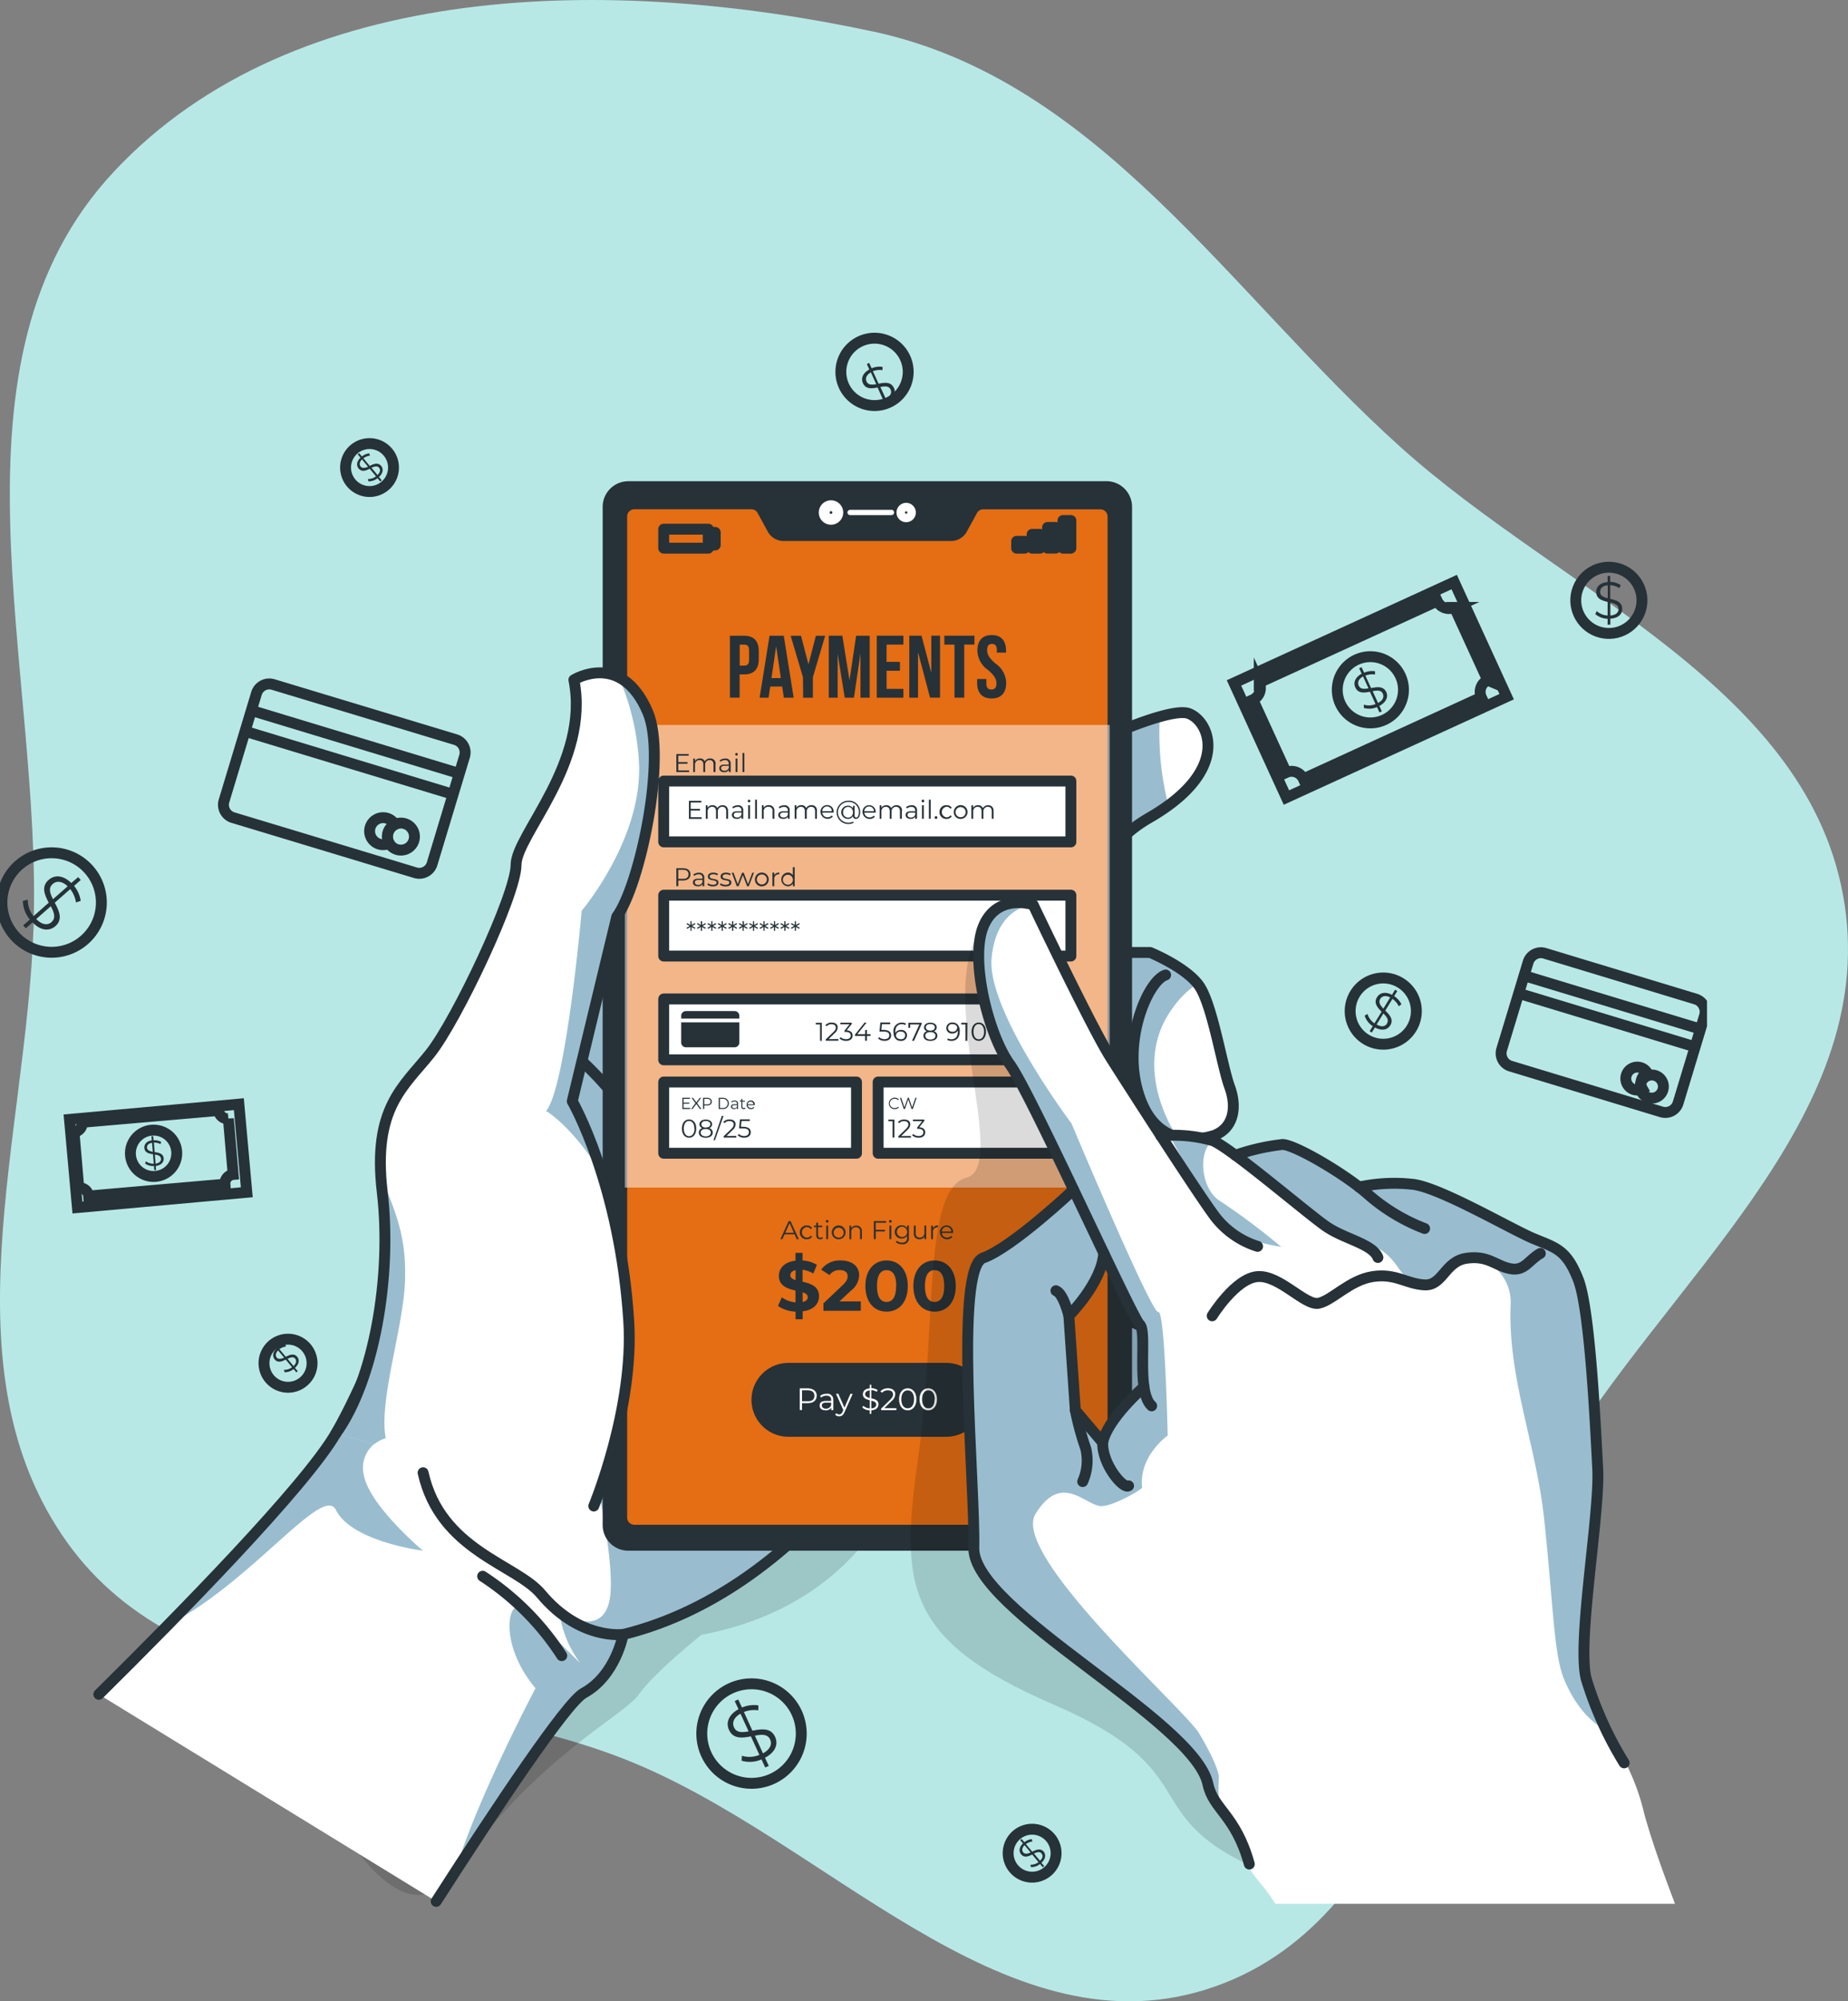 <svg xmlns="http://www.w3.org/2000/svg" xmlns:xlink="http://www.w3.org/1999/xlink" width="169.668" height="183.676" viewBox="0 0 169.668 183.676">
  <rect x="0" y="0" width="169.668" height="183.676" fill="#808080" stroke="none"/>
  <defs>
    <clipPath id="clip-path">
      <rect id="Rectangle_17695" data-name="Rectangle 17695" width="156.724" height="154.741" fill="none"/>
    </clipPath>
    <clipPath id="clip-path-3">
      <rect id="Rectangle_17657" data-name="Rectangle 17657" width="132.931" height="154.741" fill="none"/>
    </clipPath>
    <clipPath id="clip-path-4">
      <rect id="Rectangle_17662" data-name="Rectangle 17662" width="61.221" height="58.892" fill="none"/>
    </clipPath>
    <clipPath id="clip-path-6">
      <rect id="Rectangle_17663" data-name="Rectangle 17663" width="25.42" height="66.223" fill="none"/>
    </clipPath>
    <clipPath id="clip-path-7">
      <rect id="Rectangle_17664" data-name="Rectangle 17664" width="42.581" height="96.966" fill="none"/>
    </clipPath>
    <clipPath id="clip-path-8">
      <rect id="Rectangle_17665" data-name="Rectangle 17665" width="23.453" height="31.812" fill="none"/>
    </clipPath>
    <clipPath id="clip-path-9">
      <rect id="Rectangle_17673" data-name="Rectangle 17673" width="44.516" height="42.459" fill="none"/>
    </clipPath>
    <clipPath id="clip-path-10">
      <rect id="Rectangle_17687" data-name="Rectangle 17687" width="6.346" height="24.791" fill="none"/>
    </clipPath>
    <clipPath id="clip-path-11">
      <rect id="Rectangle_17688" data-name="Rectangle 17688" width="9.929" height="45.599" fill="none"/>
    </clipPath>
    <clipPath id="clip-path-12">
      <rect id="Rectangle_17690" data-name="Rectangle 17690" width="31.009" height="86.165" fill="none"/>
    </clipPath>
    <clipPath id="clip-path-14">
      <rect id="Rectangle_17691" data-name="Rectangle 17691" width="34.187" height="53.936" fill="none"/>
    </clipPath>
    <clipPath id="clip-path-15">
      <rect id="Rectangle_17692" data-name="Rectangle 17692" width="10.322" height="10.349" fill="none"/>
    </clipPath>
    <clipPath id="clip-path-16">
      <rect id="Rectangle_17693" data-name="Rectangle 17693" width="23.256" height="83.197" fill="none"/>
    </clipPath>
  </defs>
  <g id="Group_31013" data-name="Group 31013" transform="translate(-1157.39 -3218)">
    <path id="Path_32029" data-name="Path 32029" d="M314.515,175.567c20.722,4.441,32.675,23.99,48.439,38.155,14.962,13.445,37.77,22.107,40.761,42,2.978,19.811-16.482,34.579-26.656,51.838-10.031,17.018-13.17,41.851-32.031,47.723-18.826,5.86-34.975-13.94-53.326-21.153-17.58-6.91-40.263-4.549-51.214-19.94-11.241-15.8-3.727-36.954-3.058-56.332.829-23.991-9.007-51.931,7.4-69.45,16.648-17.773,45.869-17.943,69.681-12.84" transform="translate(923.037 3045.325)" fill="#b7e8e6"/>
    <g id="Group_30993" data-name="Group 30993" transform="translate(1157.39 3246.935)">
      <g id="Group_30992" data-name="Group 30992" clip-path="url(#clip-path)">
        <g id="Group_30991" data-name="Group 30991">
          <g id="Group_30990" data-name="Group 30990" clip-path="url(#clip-path)">
            <path id="Path_32282" data-name="Path 32282" d="M63.292,96.915l16.75,5.06a1.229,1.229,0,0,1,.822,1.532l-2.979,9.863a1.23,1.23,0,0,1-1.533.821l-16.75-5.06a1.229,1.229,0,0,1-.821-1.533l2.979-9.862A1.229,1.229,0,0,1,63.292,96.915Z" transform="translate(-38.213 -63.027)" fill="none" stroke="#263238" stroke-miterlimit="10.028" stroke-width="1.003"/>
            <line id="Line_240" data-name="Line 240" x2="19.041" y2="5.771" transform="translate(22.955 36.232)" fill="none" stroke="#263238" stroke-miterlimit="10" stroke-width="1"/>
            <line id="Line_241" data-name="Line 241" x2="19.045" y2="5.771" transform="translate(22.375 38.143)" fill="none" stroke="#263238" stroke-miterlimit="10" stroke-width="1"/>
            <path id="Path_32283" data-name="Path 32283" d="M98.834,133.375a1.245,1.245,0,0,0,.108.971,1.257,1.257,0,0,1-.919.077,1.24,1.24,0,1,1,1.439-1.8A1.257,1.257,0,0,0,98.834,133.375Z" transform="translate(-63.209 -85.888)" fill="none" stroke="#263238" stroke-miterlimit="10" stroke-width="1"/>
            <path id="Path_32284" data-name="Path 32284" d="M104.256,135.021a1.24,1.24,0,1,1-.825-1.547h0A1.24,1.24,0,0,1,104.256,135.021Z" transform="translate(-66.259 -86.814)" fill="none" stroke="#263238" stroke-miterlimit="10" stroke-width="1"/>
            <path id="Path_32285" data-name="Path 32285" d="M398.553,167.536l13.85,4.2a1.226,1.226,0,0,1,.818,1.529l-2.427,8.01a1.226,1.226,0,0,1-1.529.818l-13.85-4.2a1.226,1.226,0,0,1-.818-1.529l2.427-8.01A1.226,1.226,0,0,1,398.553,167.536Z" transform="translate(-256.724 -108.979)" fill="none" stroke="#263238" stroke-miterlimit="10" stroke-width="1"/>
            <line id="Line_242" data-name="Line 242" x2="16.198" y2="4.908" transform="translate(139.926 60.608)" fill="none" stroke="#263238" stroke-miterlimit="10" stroke-width="1"/>
            <line id="Line_243" data-name="Line 243" x2="16.194" y2="4.908" transform="translate(139.434 62.235)" fill="none" stroke="#263238" stroke-miterlimit="10" stroke-width="1"/>
            <path id="Path_32286" data-name="Path 32286" d="M428.789,198.713a1.047,1.047,0,0,0,.091.824,1.053,1.053,0,1,1,.444-1.46A1.048,1.048,0,0,0,428.789,198.713Z" transform="translate(-278.086 -128.541)" fill="none" stroke="#263238" stroke-miterlimit="10" stroke-width="1"/>
            <path id="Path_32287" data-name="Path 32287" d="M433.38,200.129a1.061,1.061,0,1,1,0-.012Z" transform="translate(-280.662 -129.335)" fill="none" stroke="#263238" stroke-miterlimit="10" stroke-width="1"/>
            <rect id="Rectangle_17659" data-name="Rectangle 17659" width="22.237" height="11.569" transform="translate(113.294 33.743) rotate(-24.6)" fill="none" stroke="#263238" stroke-miterlimit="10" stroke-width="1"/>
            <path id="Path_32288" data-name="Path 32288" d="M350.866,82.351l-3.06-6.682a1.188,1.188,0,0,1-1.572-.583l-16.344,7.482a1.188,1.188,0,0,1-.583,1.572l3.06,6.682a1.184,1.184,0,0,1,1.57.583l0,0,16.341-7.486a1.184,1.184,0,0,1,.583-1.57Z" transform="translate(-214.275 -48.857)" fill="none" stroke="#263238" stroke-miterlimit="10" stroke-width="1"/>
            <path id="Path_32289" data-name="Path 32289" d="M352.655,90.343A3.039,3.039,0,1,1,352.1,94.6,3.039,3.039,0,0,1,352.655,90.343Z" transform="translate(-228.695 -58.376)" fill="none" stroke="#263238" stroke-miterlimit="10" stroke-width="1"/>
            <path id="Path_32290" data-name="Path 32290" d="M358.283,95.995l.227.5-.217.1-.224-.489a1.783,1.783,0,0,1-1.212.077v-.3a1.6,1.6,0,0,0,1.076-.052l-.513-1.132c-.531.1-1.079.178-1.341-.395-.189-.412-.056-.908.58-1.261l-.227-.5.217-.1.238.507a1.841,1.841,0,0,1,1-.133v.3a1.749,1.749,0,0,0-.884.1l.524,1.146c.541-.108,1.118-.206,1.4.374.175.4.024.908-.639,1.261m-1-1.61-.5-1.093c-.43.241-.524.562-.4.835.147.342.5.328.891.258Zm1.317.493c-.154-.349-.524-.314-.936-.234l.493,1.079c.475-.252.566-.569.44-.845Z" transform="translate(-231.644 -60.146)" fill="#263238"/>
            <rect id="Rectangle_17660" data-name="Rectangle 17660" width="15.611" height="8.119" transform="translate(6.382 73.804) rotate(-5.143)" fill="none" stroke="#263238" stroke-miterlimit="10.04" stroke-width="1.004"/>
            <path id="Path_32291" data-name="Path 32291" d="M34.068,214.807l-.44-5.117a.831.831,0,0,1-.9-.755l-12.519,1.083a.835.835,0,0,1-.755.9l.44,5.117a.828.828,0,0,1,.9.752v0L33.313,215.7A.835.835,0,0,1,34.068,214.807Z" transform="translate(-12.66 -135.951)" fill="none" stroke="#263238" stroke-miterlimit="10" stroke-width="1"/>
            <path id="Path_32292" data-name="Path 32292" d="M38.525,216.035a2.127,2.127,0,1,1-2.3-1.935h0a2.124,2.124,0,0,1,2.3,1.93Z" transform="translate(-22.305 -139.306)" fill="none" stroke="#263238" stroke-miterlimit="10" stroke-width="1"/>
            <path id="Path_32293" data-name="Path 32293" d="M38.979,218.427l.031.381h-.164l-.035-.377A1.248,1.248,0,0,1,38,218.2l.077-.2a1.139,1.139,0,0,0,.72.217l-.073-.87c-.374-.056-.755-.136-.789-.573-.028-.318.175-.615.678-.7l-.031-.381h.164l.031.374a1.315,1.315,0,0,1,.7.15l-.066.2a1.245,1.245,0,0,0-.6-.14l.073.877c.381.056.786.129.824.573.021.325-.2.622-.72.7m-.279-1.3-.073-.828c-.349.059-.475.248-.458.458s.252.325.531.37m.751.636c-.024-.262-.272-.349-.562-.377l.07.828c.363-.059.51-.241.493-.451" transform="translate(-24.68 -140.35)" fill="#263238"/>
            <circle id="Ellipse_1140" data-name="Ellipse 1140" cx="3.039" cy="3.039" r="3.039" transform="translate(144.226 28.675) rotate(-80.783)" fill="none" stroke="#263238" stroke-miterlimit="10" stroke-width="1"/>
            <path id="Path_32294" data-name="Path 32294" d="M420.673,72.424v.545h-.251v-.541a1.81,1.81,0,0,1-1.135-.43l.136-.272a1.639,1.639,0,0,0,1,.405V70.884c-.524-.129-1.048-.29-1.048-.919,0-.454.328-.849,1.048-.9V68.5h.237v.541a1.841,1.841,0,0,1,.964.3l-.119.279a1.745,1.745,0,0,0-.845-.276V70.6c.534.129,1.1.279,1.1.919.014.458-.332.859-1.086.9m-.238-1.883V69.357c-.489.042-.7.293-.7.594-.014.36.307.493.685.59Zm.992,1c0-.374-.349-.5-.754-.6v1.195c.52-.045.754-.286.754-.59" transform="translate(-272.824 -44.575)" fill="#263238"/>
            <path id="Path_32295" data-name="Path 32295" d="M357.209,174.2a3.039,3.039,0,1,1-2.261,3.655A3.039,3.039,0,0,1,357.209,174.2Z" transform="translate(-230.907 -113.295)" fill="none" stroke="#263238" stroke-miterlimit="10" stroke-width="1"/>
            <path id="Path_32296" data-name="Path 32296" d="M359.619,180.67l-.283.465-.2-.126.283-.461a1.777,1.777,0,0,1-.741-.961l.258-.161a1.627,1.627,0,0,0,.639.863l.657-1.065c-.381-.381-.748-.8-.419-1.331.238-.388.723-.552,1.373-.22l.286-.468.2.126-.283.461a1.893,1.893,0,0,1,.667.755l-.248.178a1.782,1.782,0,0,0-.576-.678l-.66,1.072c.391.391.793.814.458,1.359-.241.391-.744.548-1.411.192m.786-1.747.618-1.01c-.437-.22-.755-.122-.912.133-.189.325.01.608.293.894Zm.321,1.369c.2-.318-.031-.608-.328-.908l-.622,1.013c.465.258.789.189.947-.087Z" transform="translate(-233.386 -115.305)" fill="#263238"/>
            <path id="Path_32297" data-name="Path 32297" d="M227.9,11.571a3.091,3.091,0,1,1,0-.007Z" transform="translate(-144.517 -6.372)" fill="none" stroke="#263238" stroke-miterlimit="10" stroke-width="1"/>
            <path id="Path_32298" data-name="Path 32298" d="M228.887,16.078l.227.5-.217.1-.231-.493a1.783,1.783,0,0,1-1.212.077v-.3a1.613,1.613,0,0,0,1.072-.049l-.517-1.139c-.531.1-1.079.175-1.341-.395-.189-.416-.056-.908.583-1.261l-.227-.5.213-.1.227.493a1.841,1.841,0,0,1,1-.133v.3a1.765,1.765,0,0,0-.884.1l.524,1.146c.541-.108,1.118-.2,1.4.374.213.419.052.926-.615,1.278m-1-1.61-.493-1.079c-.43.241-.524.562-.4.831.15.328.5.318.891.248m1.317.493c-.157-.349-.524-.311-.936-.234l.493,1.079C229.219,15.554,229.331,15.24,229.205,14.96Z" transform="translate(-147.439 -8.143)" fill="#263238"/>
            <path id="Path_32299" data-name="Path 32299" d="M193.173,362.241a4.566,4.566,0,1,1-6.05-2.257,4.566,4.566,0,0,1,6.05,2.257Z" transform="translate(-120.021 -233.968)" fill="none" stroke="#263238" stroke-miterlimit="10" stroke-width="1"/>
            <path id="Path_32300" data-name="Path 32300" d="M194.687,369.026l.349.748-.325.147-.349-.741a2.676,2.676,0,0,1-1.82.119l.021-.454a2.422,2.422,0,0,0,1.61-.08l-.779-1.7c-.793.15-1.621.262-2.012-.594-.286-.622-.084-1.366.873-1.9l-.349-.744.321-.15.349.741a2.794,2.794,0,0,1,1.5-.2v.454a2.633,2.633,0,0,0-1.324.154l.782,1.719c.814-.161,1.68-.3,2.078.562.3.632.077,1.394-.929,1.921m-1.5-2.421-.744-1.621c-.639.349-.782.842-.594,1.254.224.493.741.475,1.338.367m1.977.744c-.234-.513-.789-.472-1.4-.349l.741,1.621c.688-.381.845-.856.657-1.272" transform="translate(-124.452 -236.638)" fill="#263238"/>
            <path id="Path_32301" data-name="Path 32301" d="M8.079,149.221a4.565,4.565,0,1,1,.416-6.445,4.565,4.565,0,0,1-.416,6.445Z" transform="translate(-0.326 -91.893)" fill="none" stroke="#263238" stroke-miterlimit="10" stroke-width="1"/>
            <path id="Path_32302" data-name="Path 32302" d="M6.9,151.66l-.615.541-.238-.269.611-.534a2.709,2.709,0,0,1-.639-1.712l.444-.112a2.447,2.447,0,0,0,.527,1.516l1.4-1.237c-.374-.716-.72-1.478,0-2.1.517-.451,1.285-.472,2.068.29l.636-.538.234.265-.611.538a2.794,2.794,0,0,1,.608,1.38l-.433.143a2.68,2.68,0,0,0-.527-1.226l-1.422,1.247c.388.73.775,1.52.059,2.152-.52.454-1.313.479-2.1-.349m1.886-2.131,1.338-1.177c-.531-.51-1.048-.507-1.369-.21-.419.356-.252.852.021,1.387Zm-.143,2.1c.426-.37.227-.891-.066-1.45l-1.338,1.177c.548.562,1.058.583,1.408.283Z" transform="translate(-3.915 -95.939)" fill="#263238"/>
            <path id="Path_32303" data-name="Path 32303" d="M69.4,271.144a2.206,2.206,0,1,1,2.116,2.292A2.206,2.206,0,0,1,69.4,271.144Z" transform="translate(-45.16 -175.052)" fill="none" stroke="#263238" stroke-miterlimit="10.008" stroke-width="1.001"/>
            <path id="Path_32304" data-name="Path 32304" d="M73.8,272.5l.251.3-.129.108-.252-.3a1.3,1.3,0,0,1-.835.286l-.049-.217a1.178,1.178,0,0,0,.741-.238l-.58-.7c-.349.171-.72.328-1.013-.021-.21-.252-.21-.625.168-1l-.255-.3.133-.108.252.3a1.354,1.354,0,0,1,.674-.283l.063.21a1.327,1.327,0,0,0-.6.241l.583.7c.349-.178.744-.349,1.048,0,.213.258.206.643-.2,1.016m-1-.936-.552-.66c-.251.251-.255.493-.119.66s.409.122.671,0m1.016.094c-.175-.206-.426-.119-.7.017l.552.66c.269-.265.286-.51.147-.681Z" transform="translate(-46.715 -175.89)" fill="#263238"/>
            <path id="Path_32305" data-name="Path 32305" d="M268.864,398.578a2.2,2.2,0,1,1-3.105-.283A2.2,2.2,0,0,1,268.864,398.578Z" transform="translate(-172.41 -258.834)" fill="none" stroke="#263238" stroke-miterlimit="10" stroke-width="1"/>
            <path id="Path_32306" data-name="Path 32306" d="M269.99,402.538l.255.3-.133.108-.252-.3a1.289,1.289,0,0,1-.831.286l-.049-.217a1.156,1.156,0,0,0,.741-.237l-.58-.7c-.349.171-.723.328-1.013-.021-.213-.252-.213-.625.164-1l-.251-.3.133-.108.252.3a1.322,1.322,0,0,1,.674-.283l.063.21a1.34,1.34,0,0,0-.6.241l.587.7c.349-.178.744-.349,1.048,0,.2.258.2.643-.206,1.016m-1-.95-.552-.66c-.255.251-.258.492-.119.66s.405.136.671,0m1.013.1c-.175-.21-.426-.122-.7,0l.552.66c.272-.238.29-.482.147-.65Z" transform="translate(-174.374 -260.506)" fill="#263238"/>
            <path id="Path_32307" data-name="Path 32307" d="M90.839,35.685a2.2,2.2,0,1,1,1.994,2.4A2.2,2.2,0,0,1,90.839,35.685Z" transform="translate(-59.101 -21.917)" fill="none" stroke="#263238" stroke-miterlimit="10" stroke-width="1"/>
            <path id="Path_32308" data-name="Path 32308" d="M95.867,38.438l.252.3-.133.108-.252-.3a1.283,1.283,0,0,1-.831.286l-.049-.217a1.178,1.178,0,0,0,.741-.238l-.58-.7c-.349.171-.723.328-1.013-.021-.21-.252-.213-.625.168-1l-.255-.3.133-.108.252.3a1.34,1.34,0,0,1,.674-.283l.063.21a1.327,1.327,0,0,0-.6.241l.583.7c.349-.178.744-.349,1.048,0,.206.258.2.643-.2,1.017m-1.006-.94-.552-.674c-.252.252-.258.493-.119.66s.405.14.671.014m1.017.094c-.175-.206-.43-.119-.7,0l.552.66c.269-.245.286-.489.147-.66" transform="translate(-61.073 -23.591)" fill="#263238"/>
            <g id="Group_30956" data-name="Group 30956" transform="translate(22.386 86.094)" opacity="0.2" style="isolation: isolate">
              <g id="Group_30955" data-name="Group 30955">
                <g id="Group_30954" data-name="Group 30954" clip-path="url(#clip-path-4)">
                  <g id="Group_30953" data-name="Group 30953" opacity="0.7">
                    <g id="Group_30952" data-name="Group 30952">
                      <g id="Group_30951" data-name="Group 30951" clip-path="url(#clip-path-4)">
                        <path id="Path_32309" data-name="Path 32309" d="M125.307,264.71s-2.693,13.669-19.212,16.767c0,0-4.314,3.441-5.75,5.477s-9.082,5.5-16.872,16.3-19.387-23.5-19.387-23.5l25.633-33.29Z" transform="translate(-64.086 -246.465)"/>
                      </g>
                    </g>
                  </g>
                </g>
              </g>
            </g>
            <path id="Path_32310" data-name="Path 32310" d="M255.745,108.088s8.907-4.356,10.867-3.6,3.842,5.257-3.65,9.571-5.257,12.352-5.257,12.352h5.344s3.207,1.306,4.454,2.987,2.138,7.409,2.85,9.351.349,3.888-1.6,4.52c0,0-1.247,5.435-.891,7.846s.178,3.961-2.138,4.255a4.042,4.042,0,0,1-4.454-4.255l-1.781,6.455,1.247,2.48a16.126,16.126,0,0,1,4.81,2.913c2.494,2.138,4.988,2.721,4.276,5.1s-2.138,4.95-9.62,1.974-13.718-14.671-13.718-14.671l-4.5-40.779Z" transform="translate(-157.457 -67.929)" fill="#fff"/>
            <g id="Group_30959" data-name="Group 30959" transform="translate(84.529 36.84)" opacity="0.4" style="isolation: isolate">
              <g id="Group_30958" data-name="Group 30958">
                <g id="Group_30957" data-name="Group 30957" clip-path="url(#clip-path-6)">
                  <path id="Path_32311" data-name="Path 32311" d="M265.121,132.208c-4.038,5.505.43,11.845.43,11.845a6.475,6.475,0,0,0-2.875,5.533,27.92,27.92,0,0,0,.88,6.1,4,4,0,0,1-2.284-3.881l-1.785,6.455,1.247,2.477a15.3,15.3,0,0,1,3.675,2.023,21.178,21.178,0,0,0-1.348,8.928,23.82,23.82,0,0,1-2.861-.957c-7.482-2.98-13.718-14.671-13.718-14.671l-4.5-40.782,13.759-6.494a62.969,62.969,0,0,1,8.2-3.318,26.868,26.868,0,0,0,.789,8.136,18.8,18.8,0,0,1-1.771,1.149c-7.482,4.314-5.257,12.352-5.257,12.352h5.348a13.245,13.245,0,0,1,4.352,2.861,8.736,8.736,0,0,0-2.285,2.246" transform="translate(-241.986 -105.465)" fill="#005988"/>
                </g>
              </g>
            </g>
            <path id="Path_32312" data-name="Path 32312" d="M101.274,183.271s-9.69,19-27.156,23.31c0,0-.667,3.759-3.622,5.372-1.579.859-7.95,10.406-13.543,19.121l-30.977-19c1.907-1.886,4.08-4.059,6.288-6.326,6.462-6.588,13.358-13.973,15.468-17.626a120.6,120.6,0,0,0,6.351-14.186c2.662-6.777,4.828-13,4.828-13l10.326-11.478L85.468,131.4l.7,2.309Z" transform="translate(-16.902 -85.503)" fill="#fff"/>
            <g id="Group_30962" data-name="Group 30962" transform="translate(41.79 45.902)" opacity="0.4" style="isolation: isolate">
              <g id="Group_30961" data-name="Group 30961">
                <g id="Group_30960" data-name="Group 30960" clip-path="url(#clip-path-7)">
                  <path id="Path_32313" data-name="Path 32313" d="M146.425,131.4l15.792,51.866s-9.69,19-27.156,23.31c0,0-.667,3.759-3.622,5.372-1.418.772-6.7,8.544-11.8,16.418,1.893-6.5,7.374-16.854,7.374-16.854-3.518-4.167-2.491-8.558-1.083-7.308s4.946,4.765,5.17,4.985a10.329,10.329,0,0,1-1.914-4.7s4.359,2.9,4.712-1.747-2.613-16-2.613-16L123.5,156.9Z" transform="translate(-119.636 -131.405)" fill="#005988"/>
                </g>
              </g>
            </g>
            <path id="Path_32314" data-name="Path 32314" d="M241.986,114.585l13.759-6.5s8.907-4.356,10.867-3.6,3.842,5.257-3.65,9.571-5.257,12.352-5.257,12.352h5.344s3.207,1.306,4.454,2.987,2.138,7.409,2.85,9.351.349,3.888-1.6,4.52c0,0-1.247,5.435-.891,7.846s.178,3.961-2.138,4.255a4.042,4.042,0,0,1-4.454-4.255l-1.781,6.455,1.247,2.48a16.126,16.126,0,0,1,4.81,2.913c2.494,2.138,4.988,2.721,4.276,5.1s-2.138,4.95-9.62,1.974-13.718-14.671-13.718-14.671" transform="translate(-157.457 -67.929)" fill="none" stroke="#263238" stroke-linecap="round" stroke-linejoin="round" stroke-width="1"/>
            <path id="Path_32315" data-name="Path 32315" d="M305.08,188.121c-2.672.723-5.788.189-6.948-4.541s1.16-9.781,2.672-10.245" transform="translate(-193.786 -112.787)" fill="none" stroke="#263238" stroke-linecap="round" stroke-linejoin="round" stroke-width="1"/>
            <path id="Path_32316" data-name="Path 32316" d="M297.18,224s-.178-6.082,2.05-7.584" transform="translate(-193.369 -140.818)" fill="none" stroke="#263238" stroke-linecap="round" stroke-linejoin="round" stroke-width="1"/>
            <g id="Group_30965" data-name="Group 30965" transform="translate(15.375 88.43)" opacity="0.4" style="isolation: isolate">
              <g id="Group_30964" data-name="Group 30964">
                <g id="Group_30963" data-name="Group 30963" clip-path="url(#clip-path-8)">
                  <path id="Path_32317" data-name="Path 32317" d="M67.469,278.11s-6.529-.814-7.985-3.734c-1.205-2.417-7.737,6.637-15.468,10.591,6.462-6.588,13.358-13.973,15.468-17.626a120.593,120.593,0,0,0,6.351-14.186c-.1,4.394-2.445,11.122-1.778,14.626a2.812,2.812,0,0,0-2.009,3.4c.5,2.784,5.421,6.927,5.421,6.927" transform="translate(-44.016 -253.155)" fill="#005988"/>
                </g>
              </g>
            </g>
            <path id="Path_32318" data-name="Path 32318" d="M158.97,279.885s-9.69,19-27.159,23.31c0,0-.664,3.759-3.619,5.372-1.579.859-7.947,10.406-13.546,19.121" transform="translate(-74.599 -182.117)" fill="none" stroke="#263238" stroke-linecap="round" stroke-linejoin="round" stroke-width="1"/>
            <path id="Path_32319" data-name="Path 32319" d="M25.976,212.072c7.461-7.374,18.929-19.066,21.769-23.952,4.3-7.395,11.178-27.191,11.178-27.191L85.471,131.4" transform="translate(-16.902 -85.503)" fill="none" stroke="#263238" stroke-linecap="round" stroke-linejoin="round" stroke-width="1"/>
            <path id="Path_32320" data-name="Path 32320" d="M152.926,195.955s4.08,3.654,5.24,6.986" transform="translate(-99.507 -127.505)" fill="none" stroke="#263238" stroke-linecap="round" stroke-linejoin="round" stroke-width="1"/>
            <path id="Path_32321" data-name="Path 32321" d="M160.747,43.6h43.9A2.351,2.351,0,0,1,207,45.956v93.452a2.351,2.351,0,0,1-2.351,2.351h-43.9a2.351,2.351,0,0,1-2.351-2.351V45.956a2.351,2.351,0,0,1,2.351-2.351" transform="translate(-103.066 -28.373)" fill="#263238"/>
            <path id="Path_32322" data-name="Path 32322" d="M195.588,50.136l-.929,1.7a1.16,1.16,0,0,1-1.017.615h-15.37a1.17,1.17,0,0,1-1.02-.608l-.926-1.7a1.16,1.16,0,0,0-1.02-.608H164.566a1.163,1.163,0,0,0-1.16,1.167v91.873a1.163,1.163,0,0,0,1.16,1.163h42.777a1.163,1.163,0,0,0,1.17-1.156V50.705a1.163,1.163,0,0,0-1.163-1.163H196.612a1.159,1.159,0,0,0-1.023.594" transform="translate(-106.326 -32.232)" fill="#e56d13"/>
            <path id="Path_32323" data-name="Path 32323" d="M195.588,50.136l-.929,1.7a1.16,1.16,0,0,1-1.017.615h-15.37a1.17,1.17,0,0,1-1.02-.608l-.926-1.7a1.16,1.16,0,0,0-1.02-.608H164.566a1.163,1.163,0,0,0-1.16,1.167v91.873a1.163,1.163,0,0,0,1.16,1.163h42.777a1.163,1.163,0,0,0,1.17-1.156V50.705a1.163,1.163,0,0,0-1.163-1.163H196.612A1.159,1.159,0,0,0,195.588,50.136Z" transform="translate(-106.326 -32.232)" fill="none" stroke="#263238" stroke-linecap="round" stroke-linejoin="round" stroke-width="1"/>
            <circle id="Ellipse_1141" data-name="Ellipse 1141" cx="0.625" cy="0.625" r="0.625" transform="matrix(0.16, -0.987, 0.987, 0.16, 75.578, 18.62)" fill="none" stroke="#fff" stroke-miterlimit="10" stroke-width="1"/>
            <path id="Path_32324" data-name="Path 32324" d="M237.841,51.1a.388.388,0,1,1-.388-.391.388.388,0,0,1,.388.391Z" transform="translate(-154.256 -32.993)" fill="none" stroke="#fff" stroke-miterlimit="10" stroke-width="1"/>
            <path id="Path_32325" data-name="Path 32325" d="M226.778,51.125h-3.8a.241.241,0,0,0-.241.241v0a.241.241,0,0,0,.241.241h3.8a.243.243,0,0,0,0-.486h0" transform="translate(-144.931 -33.266)" fill="#fff"/>
            <rect id="Rectangle_17666" data-name="Rectangle 17666" width="4.097" height="1.74" transform="translate(60.936 19.633)" fill="none" stroke="#263238" stroke-linecap="round" stroke-linejoin="round" stroke-width="1"/>
            <rect id="Rectangle_17667" data-name="Rectangle 17667" width="0.636" height="1.156" transform="translate(65.03 19.927)" fill="none" stroke="#263238" stroke-linecap="round" stroke-linejoin="round" stroke-width="1"/>
            <rect id="Rectangle_17668" data-name="Rectangle 17668" width="0.727" height="0.632" transform="translate(93.342 20.744)" fill="none" stroke="#263238" stroke-linecap="round" stroke-linejoin="round" stroke-width="1"/>
            <rect id="Rectangle_17669" data-name="Rectangle 17669" width="0.727" height="1.268" transform="translate(94.76 20.108)" fill="none" stroke="#263238" stroke-linecap="round" stroke-linejoin="round" stroke-width="1"/>
            <rect id="Rectangle_17670" data-name="Rectangle 17670" width="0.727" height="1.9" transform="translate(96.179 19.472)" fill="none" stroke="#263238" stroke-linecap="round" stroke-linejoin="round" stroke-width="1"/>
            <rect id="Rectangle_17671" data-name="Rectangle 17671" width="0.727" height="2.536" transform="translate(97.593 18.837)" fill="none" stroke="#263238" stroke-linecap="round" stroke-linejoin="round" stroke-width="1"/>
            <g id="Group_30968" data-name="Group 30968" transform="translate(57.37 37.602)" opacity="0.5" style="isolation: isolate">
              <g id="Group_30967" data-name="Group 30967">
                <g id="Group_30966" data-name="Group 30966" clip-path="url(#clip-path-9)">
                  <rect id="Rectangle_17672" data-name="Rectangle 17672" width="44.516" height="42.459" fill="#fff"/>
                </g>
              </g>
            </g>
            <path id="Path_32326" data-name="Path 32326" d="M194.5,85.613v.737c0,.912-.437,1.4-1.331,1.4h-.423v2.134h-.894V84.205h1.317c.894,0,1.331.5,1.331,1.408m-1.747-.594v1.925h.423c.283,0,.437-.129.437-.534v-.856c0-.405-.154-.534-.437-.534Z" transform="translate(-124.838 -54.791)" fill="#263238"/>
            <path id="Path_32327" data-name="Path 32327" d="M202.776,89.892h-.9l-.157-1.03h-1.093l-.157,1.03h-.821l.912-5.687h1.306Zm-2.04-1.8h.863l-.423-2.875h-.017Z" transform="translate(-129.907 -54.791)" fill="#263238"/>
            <path id="Path_32328" data-name="Path 32328" d="M208.944,88.009l-1.128-3.8h.95l.674,2.592h.017l.674-2.592h.852l-1.128,3.8v1.883h-.894Z" transform="translate(-135.223 -54.791)" fill="#263238"/>
            <path id="Path_32329" data-name="Path 32329" d="M219.729,88.243h.017l.6-4.038h1.244v5.687h-.845V85.815l-.6,4.076H219.3l-.65-4.021v4.021h-.814V84.2h1.244Z" transform="translate(-141.743 -54.791)" fill="#263238"/>
            <path id="Path_32330" data-name="Path 32330" d="M231.34,86.6h1.233v.814h-1.226v1.666h1.544v.81h-2.445V84.2h2.445v.814h-1.544Z" transform="translate(-149.948 -54.791)" fill="#263238"/>
            <path id="Path_32331" data-name="Path 32331" d="M239.806,85.773h-.017v4.118h-.8V84.2h1.121l.9,3.406V84.2h.8v5.687h-.915Z" transform="translate(-155.505 -54.791)" fill="#263238"/>
            <path id="Path_32332" data-name="Path 32332" d="M248.2,84.2h2.763v.814h-.936v4.873h-.894V85.019H248.2Z" transform="translate(-161.498 -54.791)" fill="#263238"/>
            <path id="Path_32333" data-name="Path 32333" d="M258.167,84.025c.866,0,1.313.52,1.313,1.429v.178h-.845V85.4c0-.409-.161-.562-.447-.562s-.444.154-.444.562.178.723.762,1.233a2.209,2.209,0,0,1,.985,1.778c0,.912-.458,1.432-1.334,1.432s-1.331-.52-1.331-1.432V88.06h.845v.409c0,.405.178.552.461.552s.465-.147.465-.552-.178-.723-.765-1.237a2.2,2.2,0,0,1-.982-1.778c0-.908.447-1.429,1.317-1.429" transform="translate(-167.113 -54.674)" fill="#263238"/>
            <rect id="Rectangle_17674" data-name="Rectangle 17674" width="37.384" height="5.586" transform="translate(60.936 42.747)" fill="#fff"/>
            <rect id="Rectangle_17675" data-name="Rectangle 17675" width="37.384" height="5.586" transform="translate(60.936 42.747)" fill="none" stroke="#263238" stroke-linecap="round" stroke-linejoin="round" stroke-width="1"/>
            <rect id="Rectangle_17676" data-name="Rectangle 17676" width="37.384" height="5.586" transform="translate(60.936 53.223)" fill="#fff"/>
            <rect id="Rectangle_17677" data-name="Rectangle 17677" width="37.384" height="5.586" transform="translate(60.936 53.223)" fill="none" stroke="#263238" stroke-linecap="round" stroke-linejoin="round" stroke-width="1"/>
            <rect id="Rectangle_17678" data-name="Rectangle 17678" width="37.384" height="5.586" transform="translate(60.936 62.749)" fill="#fff"/>
            <rect id="Rectangle_17679" data-name="Rectangle 17679" width="37.384" height="5.586" transform="translate(60.936 62.749)" fill="none" stroke="#263238" stroke-linecap="round" stroke-linejoin="round" stroke-width="1"/>
            <rect id="Rectangle_17680" data-name="Rectangle 17680" width="17.7" height="6.539" transform="translate(60.936 70.371)" fill="#fff"/>
            <rect id="Rectangle_17681" data-name="Rectangle 17681" width="17.7" height="6.539" transform="translate(60.936 70.371)" fill="none" stroke="#263238" stroke-linecap="round" stroke-linejoin="round" stroke-width="1"/>
            <rect id="Rectangle_17682" data-name="Rectangle 17682" width="17.7" height="6.539" transform="translate(80.624 70.371)" fill="#fff"/>
            <rect id="Rectangle_17683" data-name="Rectangle 17683" width="17.7" height="6.539" transform="translate(80.624 70.371)" fill="none" stroke="#263238" stroke-linecap="round" stroke-linejoin="round" stroke-width="1"/>
            <path id="Path_32334" data-name="Path 32334" d="M178.936,116.787v.15h-1.17v-1.652H178.9v.15h-.957v.59h.852v.147h-.852v.615Z" transform="translate(-115.67 -75.014)" fill="#263238"/>
            <path id="Path_32335" data-name="Path 32335" d="M184.243,116.976v.72h-.182V117c0-.262-.133-.4-.349-.4a.4.4,0,0,0-.418.384.418.418,0,0,0,0,.066v.65h-.168V117c0-.262-.133-.4-.349-.4a.4.4,0,0,0-.418.384.422.422,0,0,0,0,.066v.65H182.2v-1.24h.161v.227a.5.5,0,0,1,.458-.238.44.44,0,0,1,.44.262.545.545,0,0,1,.493-.262.468.468,0,0,1,.5.524" transform="translate(-118.553 -75.773)" fill="#263238"/>
            <path id="Path_32336" data-name="Path 32336" d="M190.107,116.932v.768h-.161v-.192a.475.475,0,0,1-.43.206c-.279,0-.451-.147-.451-.349s.122-.349.479-.349h.384v-.077a.3.3,0,0,0-.349-.328.624.624,0,0,0-.412.147l-.077-.126a.8.8,0,0,1,.507-.168.44.44,0,0,1,.51.468m-.168.4v-.206h-.391c-.241,0-.318.094-.318.224s.115.234.314.234a.4.4,0,0,0,.384-.252Z" transform="translate(-123.023 -75.778)" fill="#263238"/>
            <path id="Path_32337" data-name="Path 32337" d="M193.236,115.124a.122.122,0,0,1,.122-.119.119.119,0,0,1,0,.238h0a.122.122,0,0,1-.122-.119m.038.391h.168v1.24h-.168Z" transform="translate(-125.736 -74.832)" fill="#263238"/>
            <rect id="Rectangle_17684" data-name="Rectangle 17684" width="0.168" height="1.747" transform="translate(68.174 40.173)" fill="#263238"/>
            <path id="Path_32338" data-name="Path 32338" d="M182.246,129.087v.15h-1.17v-1.652h1.135v.15h-.975v.587h.856v.15h-.856v.615Z" transform="translate(-117.823 -83.018)" fill="#263238"/>
            <path id="Path_32339" data-name="Path 32339" d="M187.572,129.257v.72H187.4v-.7c0-.262-.133-.4-.349-.4a.4.4,0,0,0-.418.377.387.387,0,0,0,0,.07v.653h-.168v-.7c0-.262-.133-.4-.349-.4a.4.4,0,0,0-.418.377.388.388,0,0,0,0,.07v.653h-.171V128.74h.161v.227a.507.507,0,0,1,.458-.234.447.447,0,0,1,.44.262.541.541,0,0,1,.493-.262.468.468,0,0,1,.488.447.437.437,0,0,1,0,.077" transform="translate(-120.726 -83.764)" fill="#263238"/>
            <path id="Path_32340" data-name="Path 32340" d="M193.407,129.216v.768h-.161v-.192a.464.464,0,0,1-.426.2c-.279,0-.454-.147-.454-.349s.126-.349.482-.349h.395v-.073a.3.3,0,0,0-.349-.328.637.637,0,0,0-.416.147l-.073-.126a.775.775,0,0,1,.507-.168.44.44,0,0,1,.5.468m-.164.395v-.2h-.391c-.241,0-.318.094-.318.224s.115.234.314.234A.4.4,0,0,0,193.243,129.611Z" transform="translate(-125.17 -83.772)" fill="#263238"/>
            <path id="Path_32341" data-name="Path 32341" d="M196.536,127.394a.122.122,0,0,1,.122-.119.118.118,0,0,1,.122.115v0a.122.122,0,0,1-.245,0Zm.038.391h.168v1.244h-.168Z" transform="translate(-127.883 -82.816)" fill="#263238"/>
            <rect id="Rectangle_17685" data-name="Rectangle 17685" width="0.164" height="1.747" transform="translate(69.33 44.459)" fill="#263238"/>
            <path id="Path_32342" data-name="Path 32342" d="M201.408,129.25v.72h-.168v-.7a.349.349,0,0,0-.3-.4.354.354,0,0,0-.074,0,.4.4,0,0,0-.437.447v.653h-.168v-1.244h.161v.231a.524.524,0,0,1,.472-.238.476.476,0,0,1,.51.527" transform="translate(-130.31 -83.757)" fill="#263238"/>
            <path id="Path_32343" data-name="Path 32343" d="M205.6,129.215v.768h-.161v-.192a.464.464,0,0,1-.426.2c-.283,0-.454-.147-.454-.349s.122-.349.479-.349h.395v-.073c0-.213-.119-.328-.349-.328a.624.624,0,0,0-.412.147l-.077-.126a.782.782,0,0,1,.507-.168.44.44,0,0,1,.5.376.432.432,0,0,1,0,.093m-.168.395v-.2h-.388c-.241,0-.321.094-.321.224s.115.234.314.234a.4.4,0,0,0,.4-.255Z" transform="translate(-133.102 -83.771)" fill="#263238"/>
            <path id="Path_32344" data-name="Path 32344" d="M210.909,129.256v.72h-.168v-.7c0-.262-.133-.4-.349-.4a.4.4,0,0,0-.418.377.387.387,0,0,0,0,.07v.653H209.8v-.7c0-.262-.133-.4-.349-.4a.4.4,0,0,0-.418.377.387.387,0,0,0,0,.07v.653h-.168v-1.244h.161v.227a.507.507,0,0,1,.458-.234.44.44,0,0,1,.44.262.545.545,0,0,1,.493-.262.468.468,0,0,1,.495.439.457.457,0,0,1,0,.085" transform="translate(-135.906 -83.763)" fill="#263238"/>
            <path id="Path_32345" data-name="Path 32345" d="M216.867,129.383h-1.048a.461.461,0,0,0,.493.426.493.493,0,0,0,.381-.164l.094.108a.657.657,0,0,1-1.132-.43.6.6,0,0,1,.565-.628h.043a.59.59,0,0,1,.6.578q0,.025,0,.05s0,.042,0,.059m-1.048-.126h.88a.44.44,0,0,0-.88,0" transform="translate(-140.323 -83.74)" fill="#263238"/>
            <path id="Path_32346" data-name="Path 32346" d="M222.056,128.574c0,.4-.15.636-.395.636a.252.252,0,0,1-.265-.237c0-.006,0-.012,0-.018a.527.527,0,0,1-.472.255.608.608,0,0,1,0-1.216.524.524,0,0,1,.468.248v-.234h.154v.894c0,.133.066.182.147.182.143,0,.238-.182.238-.5a.9.9,0,0,0-.874-.928.837.837,0,0,0-.094,0,.95.95,0,1,0,0,1.9,1.048,1.048,0,0,0,.454-.1l.038.115a1.143,1.143,0,0,1-.493.108,1.069,1.069,0,1,1,0-2.138h0a1.02,1.02,0,0,1,1.091.944c0,.03,0,.06,0,.09m-.664.024a.451.451,0,0,0-.9-.079.43.43,0,0,0,0,.079.451.451,0,0,0,.9.079.43.43,0,0,0,0-.079" transform="translate(-143.081 -82.987)" fill="#263238"/>
            <path id="Path_32347" data-name="Path 32347" d="M227.92,129.4h-1.048a.461.461,0,0,0,.487.433h0a.493.493,0,0,0,.381-.164l.094.108a.657.657,0,0,1-1.132-.43.6.6,0,0,1,.565-.628h.043a.59.59,0,0,1,.6.578q0,.025,0,.05a.379.379,0,0,1,.007.052m-1.048-.126h.88a.44.44,0,1,0-.88,0" transform="translate(-147.513 -83.753)" fill="#263238"/>
            <path id="Path_32348" data-name="Path 32348" d="M233.239,129.257v.72h-.178v-.7c0-.262-.133-.4-.349-.4a.4.4,0,0,0-.418.377.389.389,0,0,0,0,.07v.653h-.168v-.7c0-.262-.133-.4-.349-.4a.4.4,0,0,0-.418.377.387.387,0,0,0,0,.07v.653H231.2V128.74h.161v.227a.5.5,0,0,1,.454-.234.45.45,0,0,1,.444.262.534.534,0,0,1,.489-.262.468.468,0,0,1,.5.524" transform="translate(-150.436 -83.764)" fill="#263238"/>
            <path id="Path_32349" data-name="Path 32349" d="M239.067,129.214v.768H238.9v-.192a.468.468,0,0,1-.426.2c-.283,0-.454-.147-.454-.349s.122-.349.479-.349h.4v-.073c0-.213-.119-.328-.349-.328a.624.624,0,0,0-.412.147l-.077-.126a.782.782,0,0,1,.507-.168.44.44,0,0,1,.5.371.427.427,0,0,1,0,.1m-.168.395v-.2h-.388c-.241,0-.321.094-.321.224s.115.234.314.234a.4.4,0,0,0,.391-.255Z" transform="translate(-154.874 -83.77)" fill="#263238"/>
            <path id="Path_32350" data-name="Path 32350" d="M242.226,127.387a.122.122,0,1,1,.122.122.122.122,0,0,1-.122-.122m.035.391h.168v1.244h-.168Z" transform="translate(-157.613 -82.81)" fill="#263238"/>
            <rect id="Rectangle_17686" data-name="Rectangle 17686" width="0.168" height="1.747" transform="translate(85.283 44.459)" fill="#263238"/>
            <path id="Path_32351" data-name="Path 32351" d="M245.656,131.721a.122.122,0,0,1,.119-.126h.007a.126.126,0,0,1,.126.126.129.129,0,0,1-.126.129.126.126,0,0,1-.126-.126v0" transform="translate(-159.845 -85.627)" fill="#263238"/>
            <path id="Path_32352" data-name="Path 32352" d="M246.935,129.342a.611.611,0,0,1,.593-.629h.046a.541.541,0,0,1,.489.245l-.126.084a.426.426,0,0,0-.349-.182.486.486,0,0,0,0,.968.419.419,0,0,0,.349-.182l.126.084a.548.548,0,0,1-.489.245.611.611,0,0,1-.639-.582c0-.017,0-.033,0-.05" transform="translate(-160.677 -83.751)" fill="#263238"/>
            <path id="Path_32353" data-name="Path 32353" d="M250.686,129.337a.632.632,0,1,1,.632.632.611.611,0,0,1-.632-.59c0-.014,0-.028,0-.043m1.093,0a.465.465,0,1,0-.45.479h0a.454.454,0,0,0,.448-.46c0-.006,0-.012,0-.018" transform="translate(-163.118 -83.747)" fill="#263238"/>
            <path id="Path_32354" data-name="Path 32354" d="M257.359,129.257v.72h-.168v-.7c0-.262-.133-.4-.349-.4a.4.4,0,0,0-.418.377.384.384,0,0,0,0,.07v.653h-.168v-.7c0-.262-.133-.4-.349-.4a.4.4,0,0,0-.418.377.392.392,0,0,0,0,.07v.653h-.168V128.74h.161v.227a.5.5,0,0,1,.454-.234.451.451,0,0,1,.444.262.537.537,0,0,1,.489-.262.468.468,0,0,1,.488.447.437.437,0,0,1,0,.077" transform="translate(-166.137 -83.764)" fill="#263238"/>
            <path id="Path_32355" data-name="Path 32355" d="M180.963,159.625l.293.168-.052.1-.3-.171v.349H180.8v-.349l-.3.171-.056-.1.3-.168-.3-.164.056-.1.3.175v-.349h.108v.349l.3-.175.052.1Z" transform="translate(-117.414 -103.579)" fill="#263238"/>
            <path id="Path_32356" data-name="Path 32356" d="M183.706,159.625l.293.168-.056.1-.293-.171v.349h-.112v-.349l-.293.171-.059-.1.3-.168-.3-.164.059-.1.293.175v-.349h.119v.349l.293-.175.056.1Z" transform="translate(-119.196 -103.579)" fill="#263238"/>
            <path id="Path_32357" data-name="Path 32357" d="M186.459,159.625l.293.168-.056.1-.293-.171v.349h-.108v-.349l-.293.171-.056-.1.293-.168-.293-.164.056-.1.293.175v-.349h.108v.349l.293-.175.056.1Z" transform="translate(-120.992 -103.579)" fill="#263238"/>
            <path id="Path_32358" data-name="Path 32358" d="M189.193,159.625l.293.168-.052.1-.3-.171v.349h-.108v-.349l-.3.171-.056-.1.3-.168-.3-.164.056-.1.3.175v-.349h.108v.349l.3-.175.052.1Z" transform="translate(-122.769 -103.579)" fill="#263238"/>
            <path id="Path_32359" data-name="Path 32359" d="M191.936,159.625l.293.168-.056.1-.293-.171v.349h-.112v-.349l-.293.171-.059-.1.3-.168-.3-.164.059-.1.293.175v-.349h.112v.349l.293-.175.056.1Z" transform="translate(-124.552 -103.579)" fill="#263238"/>
            <path id="Path_32360" data-name="Path 32360" d="M194.689,159.625l.293.168-.056.1-.293-.171v.349h-.108v-.349l-.293.171-.056-.1.293-.168-.293-.164.056-.1.293.175v-.349h.126v.349l.293-.175.056.1Z" transform="translate(-126.347 -103.579)" fill="#263238"/>
            <path id="Path_32361" data-name="Path 32361" d="M197.423,159.625l.293.168-.052.1-.3-.171v.349h-.108v-.349l-.3.171-.056-.1.3-.168-.3-.164.056-.1.3.175v-.349h.108v.349l.3-.175.052.1Z" transform="translate(-128.124 -103.579)" fill="#263238"/>
            <path id="Path_32362" data-name="Path 32362" d="M200.166,159.625l.293.168-.056.1-.3-.171v.349H200v-.349l-.293.171-.059-.1.3-.168-.3-.164.059-.1.293.175v-.349h.108v.349l.3-.175.056.1Z" transform="translate(-129.907 -103.579)" fill="#263238"/>
            <path id="Path_32363" data-name="Path 32363" d="M202.919,159.625l.293.168-.056.1-.293-.171v.349h-.108v-.349l-.293.171-.056-.1.293-.168-.293-.164.056-.1.293.175v-.349h.108v.349l.293-.175.056.1Z" transform="translate(-131.703 -103.579)" fill="#263238"/>
            <path id="Path_32364" data-name="Path 32364" d="M205.653,159.625l.293.168-.052.1-.3-.171v.349h-.108v-.349l-.3.171-.056-.1.293-.168-.293-.164.056-.1.3.175v-.349h.108v.349l.3-.175.052.1Z" transform="translate(-133.479 -103.579)" fill="#263238"/>
            <path id="Path_32365" data-name="Path 32365" d="M208.4,159.625l.29.168-.052.1-.3-.171v.349h-.108v-.349l-.293.171-.059-.1.3-.168-.3-.164.059-.1.293.175v-.349h.108v.349l.3-.175.052.1Z" transform="translate(-135.262 -103.579)" fill="#263238"/>
            <path id="Path_32366" data-name="Path 32366" d="M179.062,145.844c0,.349-.255.566-.674.566h-.444v.52h-.178v-1.645h.618c.423,0,.678.21.678.559m-.175,0c0-.265-.175-.416-.507-.416h-.437v.828h.44c.328.007.5-.143.5-.412" transform="translate(-115.67 -94.535)" fill="#263238"/>
            <path id="Path_32367" data-name="Path 32367" d="M183.167,146.935v.768h-.161v-.192a.472.472,0,0,1-.43.2c-.279,0-.451-.143-.451-.349s.122-.349.479-.349H183v-.073a.3.3,0,0,0-.349-.328.624.624,0,0,0-.412.147l-.077-.126a.782.782,0,0,1,.507-.168.44.44,0,0,1,.5.376.433.433,0,0,1,0,.093m-.168.395v-.2h-.381c-.241,0-.318.094-.318.224s.115.234.314.234A.4.4,0,0,0,183,147.33Z" transform="translate(-118.507 -95.301)" fill="#263238"/>
            <path id="Path_32368" data-name="Path 32368" d="M185.916,147.552l.073-.133a.77.77,0,0,0,.444.14c.234,0,.332-.08.332-.206,0-.321-.8-.066-.8-.559,0-.2.175-.349.489-.349a.854.854,0,0,1,.44.115l-.073.133a.65.65,0,0,0-.367-.1c-.224,0-.321.087-.321.206,0,.349.8.084.8.559,0,.217-.189.349-.513.349a.827.827,0,0,1-.5-.15" transform="translate(-120.973 -95.29)" fill="#263238"/>
            <path id="Path_32369" data-name="Path 32369" d="M189.216,147.552l.077-.133a.753.753,0,0,0,.44.14c.238,0,.349-.08.349-.206,0-.321-.8-.066-.8-.559,0-.2.175-.349.493-.349a.833.833,0,0,1,.437.115l-.073.133a.647.647,0,0,0-.349-.1c-.227,0-.325.087-.325.206,0,.349.8.084.8.559,0,.217-.189.349-.51.349a.829.829,0,0,1-.538-.15" transform="translate(-123.12 -95.29)" fill="#263238"/>
            <path id="Path_32370" data-name="Path 32370" d="M194.372,146.465l-.472,1.24h-.157l-.391-1.017-.391,1.017H192.8l-.465-1.24h.161l.388,1.048.4-1.048h.147l.395,1.048.395-1.048Z" transform="translate(-125.15 -95.303)" fill="#263238"/>
            <path id="Path_32371" data-name="Path 32371" d="M198.426,147.057a.632.632,0,1,1,.632.632.611.611,0,0,1-.632-.59c0-.014,0-.028,0-.043m1.093,0a.461.461,0,0,0-.922,0h0a.461.461,0,0,0,.922,0Z" transform="translate(-129.113 -95.277)" fill="#263238"/>
            <path id="Path_32372" data-name="Path 32372" d="M203.651,146.432v.157h-.042a.4.4,0,0,0-.419.383.409.409,0,0,0,0,.074v.632h-.168v-1.24h.178v.241a.464.464,0,0,1,.447-.248" transform="translate(-132.106 -95.281)" fill="#263238"/>
            <path id="Path_32373" data-name="Path 32373" d="M206.6,145v1.747h-.161V146.5a.534.534,0,0,1-.479.255.632.632,0,0,1,0-1.261.537.537,0,0,1,.472.245v-.744Zm-.164,1.128a.461.461,0,1,0-.461.486.454.454,0,0,0,.462-.446.373.373,0,0,0,0-.039" transform="translate(-133.638 -94.346)" fill="#263238"/>
            <path id="Path_32374" data-name="Path 32374" d="M214.968,185.885v1.656h-.161v-1.5h-.391v-.154Z" transform="translate(-139.517 -120.953)" fill="#263238"/>
            <path id="Path_32375" data-name="Path 32375" d="M218.124,187.339v.154h-1.16v-.122l.7-.674c.185-.182.224-.293.224-.405,0-.192-.136-.311-.388-.311a.555.555,0,0,0-.451.185l-.122-.1a.749.749,0,0,1,.587-.238c.349,0,.548.171.548.447a.7.7,0,0,1-.272.517l-.562.552Z" transform="translate(-141.151 -120.912)" fill="#263238"/>
            <path id="Path_32376" data-name="Path 32376" d="M221.871,187.059c0,.276-.2.489-.6.489a.858.858,0,0,1-.594-.213l.08-.136a.73.73,0,0,0,.513.192c.276,0,.426-.126.426-.332s-.14-.328-.447-.328h-.119V186.6l.458-.573h-.845v-.147h1.048v.122l-.465.576c.367.024.545.21.545.475" transform="translate(-143.591 -120.953)" fill="#263238"/>
            <path id="Path_32377" data-name="Path 32377" d="M226.128,187.084H225.8v.437h-.168v-.437H224.7v-.122l.877-1.1h.189l-.845,1.055h.716v-.384h.164v.384h.332Z" transform="translate(-146.206 -120.94)" fill="#263238"/>
            <path id="Path_32378" data-name="Path 32378" d="M232,187c0,.283-.2.5-.6.5a.862.862,0,0,1-.594-.213l.084-.136a.7.7,0,0,0,.507.192c.283,0,.43-.136.43-.349s-.133-.349-.552-.349h-.349l.087-.831h.9v.154h-.758l-.056.524h.213c.5.017.685.217.685.507" transform="translate(-150.182 -120.907)" fill="#263238"/>
            <path id="Path_32379" data-name="Path 32379" d="M236.08,187a.517.517,0,0,1-.522.512l-.044,0c-.44,0-.678-.307-.678-.828a.764.764,0,0,1,.755-.856.776.776,0,0,1,.395.091l-.07.136a.588.588,0,0,0-.321-.077c-.349,0-.587.227-.587.678v.133a.534.534,0,0,1,.507-.283.5.5,0,0,1,.562.436.49.49,0,0,1,0,.06m-.168,0c0-.22-.161-.349-.416-.349a.381.381,0,0,0-.424.331c0,.006,0,.012,0,.018,0,.182.15.349.437.349a.35.35,0,0,0,.405-.342Z" transform="translate(-152.805 -120.913)" fill="#263238"/>
            <path id="Path_32380" data-name="Path 32380" d="M239.965,185.885v.122l-.7,1.534h-.185l.681-1.5h-.849v.307h-.168v-.461Z" transform="translate(-155.349 -120.953)" fill="#263238"/>
            <path id="Path_32381" data-name="Path 32381" d="M244,187.06c0,.293-.248.475-.643.475s-.636-.182-.636-.475a.416.416,0,0,1,.318-.409.349.349,0,0,1-.258-.349c0-.269.227-.437.576-.437s.583.168.583.437a.37.37,0,0,1-.265.349.419.419,0,0,1,.325.409m-.175,0c0-.2-.175-.332-.468-.332s-.465.129-.465.332.171.349.465.349.468-.14.468-.353Zm-.472-.468c.258,0,.412-.115.412-.3s-.164-.3-.412-.3-.409.112-.409.3.154.3.409.3" transform="translate(-157.939 -120.94)" fill="#263238"/>
            <path id="Path_32382" data-name="Path 32382" d="M249.943,186.648c0,.562-.307.856-.758.856a.771.771,0,0,1-.391-.091l.07-.136a.588.588,0,0,0,.321.077c.349,0,.583-.231.583-.678a.935.935,0,0,0,0-.133.524.524,0,0,1-.5.283.5.5,0,0,1-.556-.444.431.431,0,0,1,0-.052.517.517,0,0,1,.522-.512l.044,0c.423,0,.671.307.671.828m-.234-.328c0-.182-.15-.349-.437-.349a.35.35,0,0,0-.405.349c0,.22.161.349.416.349a.384.384,0,0,0,.412-.349Z" transform="translate(-161.83 -120.909)" fill="#263238"/>
            <path id="Path_32383" data-name="Path 32383" d="M253.2,185.885v1.656h-.171v-1.5h-.391v-.154Z" transform="translate(-164.387 -120.953)" fill="#263238"/>
            <path id="Path_32384" data-name="Path 32384" d="M255.366,186.667c0-.527.279-.842.66-.842s.66.314.66.842-.276.842-.66.842-.66-.314-.66-.842m1.146,0c0-.44-.2-.7-.486-.7s-.486.245-.486.7.2.7.486.7.486-.258.486-.7" transform="translate(-166.163 -120.914)" fill="#263238"/>
            <path id="Path_32385" data-name="Path 32385" d="M260.1,185.885v1.656h-.171v-1.5h-.391v-.154Z" transform="translate(-168.876 -120.953)" fill="#263238"/>
            <path id="Path_32386" data-name="Path 32386" d="M264.308,185.885v1.656h-.171v-1.5h-.391v-.154Z" transform="translate(-171.616 -120.953)" fill="#263238"/>
            <path id="Path_32387" data-name="Path 32387" d="M266.745,185.885v1.656h-.168v-1.5h-.391v-.154Z" transform="translate(-173.203 -120.953)" fill="#263238"/>
            <path id="Path_32388" data-name="Path 32388" d="M269.914,187.339v.154h-1.16v-.122l.7-.674c.185-.182.224-.293.224-.405,0-.192-.136-.311-.388-.311a.555.555,0,0,0-.451.185l-.122-.1a.754.754,0,0,1,.587-.238c.349,0,.548.171.548.447a.7.7,0,0,1-.272.517l-.576.552Z" transform="translate(-174.85 -120.912)" fill="#263238"/>
            <path id="Path_32389" data-name="Path 32389" d="M273,185.885v1.656h-.185v-1.5h-.388v-.154Z" transform="translate(-177.264 -120.953)" fill="#263238"/>
            <path id="Path_32390" data-name="Path 32390" d="M184.377,183.5v-.252a.44.44,0,0,0-.44-.44h-4.461a.44.44,0,0,0-.44.44v.252Z" transform="translate(-116.496 -118.949)" fill="#263238"/>
            <path id="Path_32391" data-name="Path 32391" d="M179.036,185.775v1.851a.44.44,0,0,0,.44.44h4.461a.44.44,0,0,0,.44-.44v-1.851Z" transform="translate(-116.496 -120.881)" fill="#263238"/>
            <path id="Path_32392" data-name="Path 32392" d="M179.226,212.123c0-.527.276-.838.66-.838s.66.311.66.838-.279.842-.66.842-.66-.314-.66-.842m1.146,0c0-.44-.2-.7-.486-.7s-.486.245-.486.7.2.7.486.7.5-.255.5-.7Z" transform="translate(-116.62 -137.48)" fill="#263238"/>
            <path id="Path_32393" data-name="Path 32393" d="M184.954,212.516c0,.293-.248.475-.643.475s-.636-.182-.636-.475a.409.409,0,0,1,.318-.405.374.374,0,0,1-.258-.349c0-.269.227-.437.576-.437s.583.168.583.437a.377.377,0,0,1-.262.349.412.412,0,0,1,.321.405m-.175,0c0-.2-.175-.328-.468-.328s-.465.126-.465.328.175.349.465.349.468-.147.468-.353Zm-.454-.468c.258,0,.412-.115.412-.293s-.164-.3-.412-.3-.409.112-.409.3.14.3.409.3" transform="translate(-119.515 -137.506)" fill="#263238"/>
            <path id="Path_32394" data-name="Path 32394" d="M188.3,210.365h.154l-.782,2.222h-.136Z" transform="translate(-122.027 -136.882)" fill="#263238"/>
            <path id="Path_32395" data-name="Path 32395" d="M191.3,212.795v.154h-1.16v-.122l.7-.671c.185-.185.22-.3.22-.409,0-.192-.133-.311-.384-.311a.562.562,0,0,0-.454.185l-.119-.1a.74.74,0,0,1,.587-.234c.349,0,.545.168.545.444a.678.678,0,0,1-.269.517l-.562.552Z" transform="translate(-123.699 -137.478)" fill="#263238"/>
            <path id="Path_32396" data-name="Path 32396" d="M195.1,212.456c0,.283-.2.5-.6.5a.862.862,0,0,1-.594-.213l.084-.136a.7.7,0,0,0,.507.192c.283,0,.43-.136.43-.349s-.129-.349-.552-.349h-.349l.084-.828h.9v.15h-.758l-.056.527h.213c.5.017.688.213.688.5" transform="translate(-126.172 -137.474)" fill="#263238"/>
            <path id="Path_32397" data-name="Path 32397" d="M180.082,206.537v.094h-.727V205.6h.7v.1h-.594v.349h.531v.094h-.531v.381Z" transform="translate(-116.704 -133.784)" fill="#263238"/>
            <path id="Path_32398" data-name="Path 32398" d="M182.469,206.632l-.328-.454-.349.454h-.126l.391-.527-.349-.5h.122l.311.419.307-.419h.115l-.349.5.391.531Z" transform="translate(-118.207 -133.784)" fill="#263238"/>
            <path id="Path_32399" data-name="Path 32399" d="M185.589,205.958c0,.217-.161.349-.419.349h-.276v.325h-.108v-1.027h.384c.259,0,.419.133.419.353m-.108,0c0-.164-.108-.259-.314-.259h-.272v.513h.272c.206,0,.314-.094.314-.255" transform="translate(-120.238 -133.784)" fill="#263238"/>
            <path id="Path_32400" data-name="Path 32400" d="M188.906,205.605h.416a.513.513,0,1,1,0,1.027h-.416Zm.409.933a.419.419,0,1,0,0-.838h-.3v.838Z" transform="translate(-122.919 -133.784)" fill="#263238"/>
            <path id="Path_32401" data-name="Path 32401" d="M192.772,206.61v.479h-.1v-.122a.287.287,0,0,1-.265.129c-.171,0-.279-.091-.279-.224s.077-.22.3-.22h.245v-.045a.189.189,0,0,0-.217-.206.4.4,0,0,0-.258.091l-.045-.077a.486.486,0,0,1,.314-.1.272.272,0,0,1,.311.3m-.1.245v-.126h-.241c-.15,0-.2.059-.2.14s.073.143.2.143a.244.244,0,0,0,.245-.154Z" transform="translate(-125.014 -134.241)" fill="#263238"/>
            <path id="Path_32402" data-name="Path 32402" d="M194.97,206.765a.231.231,0,0,1-.161.056.206.206,0,0,1-.227-.183.222.222,0,0,1,0-.041v-.468h-.136v-.087h.136v-.157h.1v.168h.234v.087h-.234v.444a.122.122,0,0,0,.133.14.183.183,0,0,0,.115-.038Z" transform="translate(-126.523 -133.967)" fill="#263238"/>
            <path id="Path_32403" data-name="Path 32403" d="M196.975,206.739h-.629a.286.286,0,0,0,.3.265.3.3,0,0,0,.238-.1l.059.07a.392.392,0,0,1-.3.126.38.38,0,0,1-.4-.359c0-.012,0-.024,0-.036a.37.37,0,0,1,.349-.391h.025a.349.349,0,0,1,.376.321.364.364,0,0,1,0,.07Zm-.646-.08h.548a.276.276,0,0,0-.548,0" transform="translate(-127.694 -134.244)" fill="#263238"/>
            <path id="Path_32404" data-name="Path 32404" d="M234.035,211.325v1.652h-.168v-1.5h-.391v-.15Z" transform="translate(-151.919 -137.506)" fill="#263238"/>
            <path id="Path_32405" data-name="Path 32405" d="M237.2,212.8v.154h-1.16v-.122l.7-.671c.185-.185.224-.3.224-.409,0-.192-.136-.311-.388-.311a.555.555,0,0,0-.451.185l-.122-.1a.746.746,0,0,1,.587-.234c.349,0,.548.168.548.444a.7.7,0,0,1-.272.517l-.562.552Z" transform="translate(-153.566 -137.478)" fill="#263238"/>
            <path id="Path_32406" data-name="Path 32406" d="M240.951,212.5c0,.276-.2.489-.6.489a.858.858,0,0,1-.594-.213l.084-.136a.7.7,0,0,0,.51.192c.276,0,.426-.126.426-.332s-.14-.328-.447-.328h-.119v-.126l.458-.573h-.845v-.15h1.048v.119l-.468.587c.37.021.548.206.548.472" transform="translate(-156.006 -137.506)" fill="#263238"/>
            <path id="Path_32407" data-name="Path 32407" d="M233.636,206.1a.517.517,0,0,1,.51-.524h.028a.5.5,0,0,1,.374.15l-.066.07a.416.416,0,0,0-.3-.122.426.426,0,0,0-.077.849.408.408,0,0,0,.077,0,.4.4,0,0,0,.3-.122l.066.07a.489.489,0,0,1-.377.15.513.513,0,0,1-.534-.492c0-.009,0-.019,0-.028" transform="translate(-152.024 -133.764)" fill="#263238"/>
            <path id="Path_32408" data-name="Path 32408" d="M238.066,205.6l-.349,1.027H237.6l-.3-.877-.3.877h-.115l-.349-1.027h.112l.3.884.307-.884h.1l.3.887.3-.887Z" transform="translate(-153.911 -133.784)" fill="#263238"/>
            <path id="Path_32409" data-name="Path 32409" d="M206.419,239.214H205.5l-.2.444h-.182l.755-1.652h.175l.755,1.652h-.185Zm-.066-.14-.391-.887-.4.887Z" transform="translate(-133.466 -154.867)" fill="#263238"/>
            <path id="Path_32410" data-name="Path 32410" d="M210.225,239.776a.611.611,0,0,1,.589-.633h.05a.538.538,0,0,1,.486.248l-.122.084a.429.429,0,0,0-.349-.185.486.486,0,0,0,0,.971.433.433,0,0,0,.349-.182l.122.084a.545.545,0,0,1-.486.245.611.611,0,0,1-.639-.582c0-.017,0-.033,0-.05" transform="translate(-136.791 -155.607)" fill="#263238"/>
            <path id="Path_32411" data-name="Path 32411" d="M214.747,239.834a.386.386,0,0,1-.262.087.328.328,0,0,1-.349-.306.293.293,0,0,1,0-.043v-.762h-.22v-.143h.217V238.4h.168v.272h.381v.143H214.3v.741a.2.2,0,0,0,.168.226.205.205,0,0,0,.049,0,.29.29,0,0,0,.185-.063Z" transform="translate(-139.192 -155.12)" fill="#263238"/>
            <path id="Path_32412" data-name="Path 32412" d="M217.066,237.828a.122.122,0,1,1,.122.122.122.122,0,0,1-.122-.122m.038.391h.168v1.244H217.1Z" transform="translate(-141.242 -154.672)" fill="#263238"/>
            <path id="Path_32413" data-name="Path 32413" d="M218.626,239.777a.632.632,0,1,1,.636.632.615.615,0,0,1-.636-.593c0-.013,0-.026,0-.039m1.093,0a.461.461,0,1,0-.458.486.454.454,0,0,0,.459-.45c0-.012,0-.024,0-.036" transform="translate(-142.257 -155.608)" fill="#263238"/>
            <path id="Path_32414" data-name="Path 32414" d="M224.408,239.71v.72h-.168v-.7a.349.349,0,0,0-.3-.393.328.328,0,0,0-.074,0,.4.4,0,0,0-.434.374.4.4,0,0,0,0,.073v.653h-.168v-1.244h.161v.241a.527.527,0,0,1,.472-.241.478.478,0,0,1,.51.444.455.455,0,0,1,0,.073" transform="translate(-145.276 -155.639)" fill="#263238"/>
            <path id="Path_32415" data-name="Path 32415" d="M229.85,238.148v.65h.852v.15h-.852v.7h-.175v-1.652h1.132v.15Z" transform="translate(-149.447 -154.86)" fill="#263238"/>
            <path id="Path_32416" data-name="Path 32416" d="M233.676,237.828a.122.122,0,1,1,.122.122.122.122,0,0,1-.122-.122m.035.391h.168v1.244h-.168Z" transform="translate(-152.05 -154.672)" fill="#263238"/>
            <path id="Path_32417" data-name="Path 32417" d="M236.465,239.139v1.093a.541.541,0,0,1-.452.618.532.532,0,0,1-.167,0,.871.871,0,0,1-.58-.189l.084-.129a.747.747,0,0,0,.489.171c.314,0,.458-.147.458-.451v-.168a.548.548,0,0,1-.482.241.6.6,0,0,1-.092-1.205.577.577,0,0,1,.092,0,.562.562,0,0,1,.489.248v-.238Zm-.161.59a.472.472,0,1,0-.485.457h.014a.444.444,0,0,0,.471-.415c0-.012,0-.024,0-.036Z" transform="translate(-153.019 -155.592)" fill="#263238"/>
            <path id="Path_32418" data-name="Path 32418" d="M241.322,239.162v1.244h-.161v-.227a.5.5,0,0,1-.447.238.482.482,0,0,1-.525-.435.474.474,0,0,1,0-.1v-.72h.168v.7a.349.349,0,0,0,.3.4.345.345,0,0,0,.078,0,.405.405,0,0,0,.425-.385.419.419,0,0,0,0-.066v-.653Z" transform="translate(-156.286 -155.615)" fill="#263238"/>
            <path id="Path_32419" data-name="Path 32419" d="M245.365,239.142v.164h-.042a.405.405,0,0,0-.419.461v.632h-.168v-1.244h.161v.245a.479.479,0,0,1,.468-.258" transform="translate(-159.246 -155.605)" fill="#263238"/>
            <path id="Path_32420" data-name="Path 32420" d="M248.27,239.829h-1.048a.461.461,0,0,0,.487.433h0a.493.493,0,0,0,.381-.164l.094.108a.657.657,0,0,1-1.132-.43.6.6,0,0,1,.568-.632h.039a.59.59,0,0,1,.6.578c0,.018,0,.036,0,.054a.307.307,0,0,1,.007.052m-1.048-.126h.88a.44.44,0,0,0-.88,0" transform="translate(-160.754 -155.608)" fill="#263238"/>
            <path id="Path_32421" data-name="Path 32421" d="M206.75,251.71v.727H206.1v-.7a3.07,3.07,0,0,1-1.617-.52l.349-.789a2.62,2.62,0,0,0,1.261.461v-1.083c-.723-.178-1.527-.416-1.527-1.345,0-.7.5-1.279,1.527-1.4v-.72h.646v.7a2.928,2.928,0,0,1,1.317.4l-.325.8a2.687,2.687,0,0,0-.992-.349v1.1c.72.168,1.513.409,1.513,1.324.007.688-.486,1.271-1.506,1.394m-.646-2.864v-.915c-.349.077-.482.265-.482.479S205.817,248.755,206.1,248.846Zm1.114,1.561c0-.227-.189-.349-.468-.447v.894C207.074,250.785,207.218,250.617,207.218,250.408Z" transform="translate(-133.056 -160.293)" fill="#263238"/>
            <path id="Path_32422" data-name="Path 32422" d="M219.466,252.091v.859h-3.43v-.681l1.747-1.656c.405-.384.475-.615.475-.838,0-.349-.248-.562-.727-.562a1.111,1.111,0,0,0-.94.454l-.765-.493a2.1,2.1,0,0,1,1.8-.845c1.013,0,1.687.52,1.687,1.345a1.815,1.815,0,0,1-.762,1.432l-1.048.985Z" transform="translate(-140.435 -161.582)" fill="#263238"/>
            <path id="Path_32423" data-name="Path 32423" d="M227.456,250.686c0-1.5.831-2.351,1.946-2.351s1.946.852,1.946,2.351-.824,2.347-1.946,2.347-1.946-.849-1.946-2.347m2.836,0c0-1.048-.349-1.46-.891-1.46s-.88.426-.88,1.46.349,1.457.88,1.457.877-.426.877-1.457Z" transform="translate(-148.003 -161.588)" fill="#263238"/>
            <path id="Path_32424" data-name="Path 32424" d="M240.066,250.686c0-1.5.831-2.351,1.946-2.351s1.946.852,1.946,2.351-.824,2.347-1.946,2.347-1.946-.849-1.946-2.347m2.833,0c0-1.048-.349-1.46-.887-1.46s-.884.426-.884,1.46.349,1.457.884,1.457S242.9,251.716,242.9,250.686Z" transform="translate(-156.208 -161.588)" fill="#263238"/>
            <path id="Path_32425" data-name="Path 32425" d="M215.4,282.035H200.914a3.39,3.39,0,0,1,0-6.78H215.4a3.388,3.388,0,0,1,3.388,3.388v0A3.388,3.388,0,0,1,215.4,282.035Z" transform="translate(-128.528 -179.105)" fill="#263238"/>
            <path id="Path_32426" data-name="Path 32426" d="M211.747,282.616c0,.426-.307.681-.814.681H210.4v.629h-.21v-1.991h.748c.507.014.814.269.814.681m-.213,0c0-.318-.21-.5-.608-.5H210.4v1h.531c.4.014.608-.168.608-.5" transform="translate(-136.765 -183.451)" fill="#fff"/>
            <path id="Path_32427" data-name="Path 32427" d="M216.69,283.925v.929H216.5v-.234a.566.566,0,0,1-.517.248c-.349,0-.545-.175-.545-.437s.147-.423.576-.423h.475v-.091c0-.255-.143-.395-.423-.395a.768.768,0,0,0-.5.175l-.091-.15a.947.947,0,0,1,.611-.2.531.531,0,0,1,.6.58m-.2.479v-.245h-.468c-.29,0-.384.115-.384.269s.14.283.377.283a.475.475,0,0,0,.475-.307" transform="translate(-140.181 -184.365)" fill="#fff"/>
            <path id="Path_32428" data-name="Path 32428" d="M221.136,283.372l-.748,1.677c-.126.293-.283.388-.5.388a.517.517,0,0,1-.356-.143l.094-.15a.374.374,0,0,0,.272.115c.136,0,.227-.063.311-.251l.066-.147-.671-1.5h.213l.562,1.275.548-1.268Z" transform="translate(-142.849 -184.382)" fill="#fff"/>
            <path id="Path_32429" data-name="Path 32429" d="M227.47,283.342v.328h-.143v-.325a1.047,1.047,0,0,1-.681-.259l.084-.164a.955.955,0,0,0,.6.241v-.748c-.314-.077-.632-.175-.632-.552,0-.272.2-.51.632-.541v-.328h.143v.311a1.1,1.1,0,0,1,.576.175l-.07.168a1.1,1.1,0,0,0-.507-.164v.755c.321.077.66.168.66.548,0,.29-.21.531-.66.555m-.143-1.125v-.7c-.293.024-.426.175-.426.349s.192.286.426.349m.594.6c0-.227-.206-.3-.451-.349v.7C227.781,283.14,227.921,283,227.921,282.815Z" transform="translate(-147.476 -182.84)" fill="#fff"/>
            <path id="Path_32430" data-name="Path 32430" d="M232.876,283.75v.182h-1.4v-.143l.828-.814c.224-.22.265-.349.265-.493,0-.231-.161-.37-.465-.37a.7.7,0,0,0-.545.22l-.147-.126a.9.9,0,0,1,.7-.283c.4,0,.66.206.66.538a.816.816,0,0,1-.328.622l-.678.667Z" transform="translate(-150.579 -183.443)" fill="#fff"/>
            <path id="Path_32431" data-name="Path 32431" d="M236.3,282.938c0-.636.332-1.013.793-1.013s.8.377.8,1.013-.349,1.013-.8,1.013-.793-.377-.793-1.013m1.38,0c0-.531-.238-.824-.587-.824s-.587.293-.587.824.241.824.587.824S237.676,283.469,237.676,282.938Z" transform="translate(-153.755 -183.445)" fill="#fff"/>
            <path id="Path_32432" data-name="Path 32432" d="M241.686,282.938c0-.636.349-1.013.8-1.013s.8.377.8,1.013-.349,1.013-.8,1.013-.8-.377-.8-1.013m1.4,0c0-.531-.238-.824-.583-.824s-.587.293-.587.824.238.824.587.824.566-.293.566-.824Z" transform="translate(-157.262 -183.445)" fill="#fff"/>
            <path id="Path_32433" data-name="Path 32433" d="M115.169,153.387c.524,8.052-3.207,17.019-3.207,17.019L91.81,164.733l-3.514-.992c3.493-4.852,5.156-14.409,4.244-22.143-.07-.583-.112-1.132-.143-1.656-.349-6.378,2.3-8.244,4.541-11.063,2.445-3.053,7.887-14.58,7.887-17.308s6.829-9.407,5.31-16.987a4.546,4.546,0,0,1,4.139-.231,5.972,5.972,0,0,1,2.641,3.2c1.778,4.153-.72,15.894-2.843,18.772l-4.09,16.935a36.177,36.177,0,0,1,2.735,6.7,57.6,57.6,0,0,1,2.452,13.435" transform="translate(-57.453 -61.125)" fill="#fff"/>
            <g id="Group_30971" data-name="Group 30971" transform="translate(30.853 78.817)" opacity="0.4" style="isolation: isolate">
              <g id="Group_30970" data-name="Group 30970">
                <g id="Group_30969" data-name="Group 30969" clip-path="url(#clip-path-10)">
                  <path id="Path_32434" data-name="Path 32434" d="M92.416,225.635c1.142,3.126,2.354,5.24,2.25,9.62s-2.445,11.122-1.778,14.626a3.087,3.087,0,0,0-1.048.545l-3.514-.992c3.493-4.852,5.156-14.409,4.244-22.143-.08-.583-.122-1.132-.154-1.656" transform="translate(-88.326 -225.635)" fill="#005988"/>
                </g>
              </g>
            </g>
            <g id="Group_30974" data-name="Group 30974" transform="translate(50.139 33.228)" opacity="0.4" style="isolation: isolate">
              <g id="Group_30973" data-name="Group 30973">
                <g id="Group_30972" data-name="Group 30972" clip-path="url(#clip-path-11)">
                  <path id="Path_32435" data-name="Path 32435" d="M150.016,117.093l-4.09,16.935a36.176,36.176,0,0,1,2.735,6.7c-2.77-4.464-5.124-5.8-5.124-5.8,1.844-2.211,3.266-18.384,3.266-18.384s5.781-6.794,5.24-13.9a22.7,22.7,0,0,0-1.823-7.514,5.972,5.972,0,0,1,2.641,3.2c1.778,4.153-.72,15.894-2.843,18.772" transform="translate(-143.536 -95.125)" fill="#005988"/>
                </g>
              </g>
            </g>
            <path id="Path_32436" data-name="Path 32436" d="M88.3,163.744c3.493-4.852,5.156-14.409,4.248-22.143s1.97-9.669,4.4-12.722,7.884-14.577,7.884-17.308,6.826-9.4,5.31-16.984c0,0,4.356-2.7,6.78,2.966,1.778,4.157-.72,15.894-2.843,18.776l-4.087,16.931s4.363,7.528,5.184,20.131c.524,8.052-3.207,17.022-3.207,17.022" transform="translate(-57.453 -61.128)" fill="none" stroke="#263238" stroke-linecap="round" stroke-linejoin="round" stroke-width="1"/>
            <path id="Path_32437" data-name="Path 32437" d="M126.856,331.3a24.585,24.585,0,0,1,7.262,7.287" transform="translate(-82.544 -215.569)" fill="none" stroke="#263238" stroke-linecap="round" stroke-linejoin="round" stroke-width="1"/>
            <path id="Path_32438" data-name="Path 32438" d="M129.555,318.95s-3.951.562-7.521-3.71c-2.288-2.735-9.236-3.972-10.829-11.126" transform="translate(-72.36 -197.884)" fill="none" stroke="#263238" stroke-linecap="round" stroke-linejoin="round" stroke-width="1"/>
            <g id="Group_30980" data-name="Group 30980" transform="translate(83.606 56.056)" opacity="0.2" style="isolation: isolate">
              <g id="Group_30979" data-name="Group 30979">
                <g id="Group_30978" data-name="Group 30978" clip-path="url(#clip-path-12)">
                  <g id="Group_30977" data-name="Group 30977" opacity="0.7">
                    <g id="Group_30976" data-name="Group 30976">
                      <g id="Group_30975" data-name="Group 30975" clip-path="url(#clip-path-12)">
                        <path id="Path_32439" data-name="Path 32439" d="M270.354,246.64c-10.113-4.838-3.989-8.715-17.9-14.72s-14.053-11.136-12.376-22.936.349-24.351,4.394-25.416-3.165-17.34,1.551-23.093L269.23,205.62Z" transform="translate(-239.345 -160.475)"/>
                      </g>
                    </g>
                  </g>
                </g>
              </g>
            </g>
            <path id="Path_32440" data-name="Path 32440" d="M317.6,242c-.475-1.359-.957-2.843-1.331-4.192a20.422,20.422,0,0,0-1.747-4.768c-.14-.258-.29-.531-.458-.824a29.083,29.083,0,0,1-3-6.833c-.51-1.911,0-6.616.475-11.178a64.612,64.612,0,0,0,.573-8.122l-.028-.622c-.238-4.586-.734-14.13-1.747-16.767-1-2.543-1.925-2.924-3.619-3.6-.175-.077-.349-.147-.552-.231-.636-.265-1.719-.824-2.966-1.471-2.812-1.457-6.312-3.27-8.09-3.493a15.848,15.848,0,0,0-4.985.231c-2.19-1.68-5.917-3.842-7.028-3.888a15.839,15.839,0,0,0-3.842.821l-.479.154a14.374,14.374,0,0,0-1.907-1.251c-.045-.024-.091-.042-.129-.059a11.394,11.394,0,0,0-4.111-.5,5.924,5.924,0,0,0-.657.042c-1.918-2.952-3.8-5.889-4.625-7.178-1.712-2.711-7.011-13.864-7.063-13.973a.094.094,0,0,0-.07-.056.19.19,0,0,0-.049,0c-.412-.119-3.448-.891-4.667,2.05-1.334,3.2.569,10.235,2.428,12.788.894,1.23,3.336,6.246,5.813,11.437-.636.59-5.722,5.289-8.191,6.165-2.023.716-1.547,11.084-1.167,19.408.143,3.074.262,5.718.227,7.308-.07,3.074,5.523,7.308,10.944,11.4,4.89,3.71,9.962,7.542,10.556,10.326a5.344,5.344,0,0,0,1.191,2.134,11.052,11.052,0,0,1,2.644,5.24c.15.8,1.429,1.837,2.445,3.539h36.692c-.307-.828-.887-2.337-1.481-4.042M266.711,186.77a59.135,59.135,0,0,0,3.144,6.186c.265.248.248,1.429.241,2.578a20.733,20.733,0,0,0,.1,3.015c-.433.381-3.168,2.871-3.72,4.89l-2.323-2.735-.587-8.583c.349-.37,2.739-2.9,3.14-5.352" transform="translate(-165.3 -100.247)" fill="#fff"/>
            <g id="Group_30983" data-name="Group 30983" transform="translate(113.463 75.993)" opacity="0.4" style="isolation: isolate">
              <g id="Group_30982" data-name="Group 30982">
                <g id="Group_30981" data-name="Group 30981" clip-path="url(#clip-path-14)">
                  <path id="Path_32441" data-name="Path 32441" d="M353.121,252.007c.863,8.052.873,12.418,1.841,14.748,1.635,3.933,4.042,4.73,4.042,4.73a24.259,24.259,0,0,1-1.9-4.789c-.506-1.911,0-6.616.475-11.178a65.6,65.6,0,0,0,.58-8.125l-.031-.622c-.238-4.583-.734-14.126-1.747-16.767a5.074,5.074,0,0,0-3.619-3.6c-.175-.073-.349-.143-.552-.227-.636-.265-1.715-.824-2.966-1.471-2.812-1.457-6.312-3.27-8.09-3.493a15.725,15.725,0,0,0-4.985.231c-2.19-1.68-5.917-3.842-7.028-3.888a19.931,19.931,0,0,0-4.328.975c4.192,3.42,10.228,7.685,10.228,7.685,4.775.95,4.164,3.022,6.1,4.192,1.747,1.048,3.416-2.019,4.89-2.288,1.928-.349,4.118,1.684,4.021,4.15-.3,6.794,2.33,12.83,3.07,19.743" transform="translate(-324.816 -217.549)" fill="#005988"/>
                </g>
              </g>
            </g>
            <g id="Group_30986" data-name="Group 30986" transform="translate(107.308 75.151)" opacity="0.4" style="isolation: isolate">
              <g id="Group_30985" data-name="Group 30985">
                <g id="Group_30984" data-name="Group 30984" clip-path="url(#clip-path-15)">
                  <path id="Path_32442" data-name="Path 32442" d="M317.518,225.487a63.107,63.107,0,0,0-5.589-4.192c-1.806-1.048-2.1-4.66-.671-5.537a.4.4,0,0,1,.178-.056l-.129-.059a11.317,11.317,0,0,0-4.111-.5c2.1,3.9,3.769,6.9,4.22,7.552,1.52,2.194,6.1,2.788,6.1,2.788" transform="translate(-307.196 -215.138)" fill="#005988"/>
                </g>
              </g>
            </g>
            <g id="Group_30989" data-name="Group 30989" transform="translate(88.729 53.795)" opacity="0.4" style="isolation: isolate">
              <g id="Group_30988" data-name="Group 30988">
                <g id="Group_30987" data-name="Group 30987" clip-path="url(#clip-path-16)">
                  <path id="Path_32443" data-name="Path 32443" d="M277.171,234.6c.161-.835-1.216-3.28-1.82-4.272-1.373-2.264-17.312-16.348-15-20.107s4.419-.978,5.879-.734c1.048.175,3.926-1.54,3.912-1.684-.328-2.9,2.344-4.779,2.344-4.779s-.245-11.527-.859-11.332-7.971-17.309-7.971-17.309-7.776-10.34-7.336-15.164,3.815-4.908,3.815-4.908v-.129c-.412-.119-3.448-.891-4.667,2.05-1.334,3.2.569,10.235,2.428,12.788.894,1.23,3.336,6.246,5.813,11.437-.636.59-5.722,5.289-8.191,6.165-2.023.716-1.547,11.084-1.167,19.408.143,3.074.262,5.718.227,7.308-.07,3.074,5.523,7.308,10.944,11.4,4.89,3.71,9.962,7.542,10.556,10.326a5.343,5.343,0,0,0,1.191,2.134,14.154,14.154,0,0,1-.094-2.6m-10.479-47.856a59.147,59.147,0,0,0,3.144,6.186c.266.248.248,1.429.241,2.578a20.738,20.738,0,0,0,.1,3.015c-.433.381-3.168,2.871-3.72,4.89l-2.323-2.735-.587-8.583c.349-.381,2.739-2.906,3.14-5.362Z" transform="translate(-254.009 -154.002)" fill="#005988"/>
                </g>
              </g>
            </g>
            <path id="Path_32444" data-name="Path 32444" d="M282.835,185.878a7.941,7.941,0,0,1-3.926-2.753c-1.6-2.138-7.867-11.877-9.6-14.622s-7.081-13.976-7.081-13.976-3.284-1.1-4.562,1.967.472,10,2.417,12.666,11.192,23.219,11.926,23.883-.367,6.148,1.1,7.475" transform="translate(-167.374 -100.424)" fill="none" stroke="#263238" stroke-linecap="round" stroke-linejoin="round" stroke-width="1"/>
            <path id="Path_32445" data-name="Path 32445" d="M287.831,258.709s-3.388,2.952-3.787,5.107l-2.515-2.959-.594-8.67s3.036-3.039,3.2-5.743" transform="translate(-182.801 -160.358)" fill="none" stroke="#263238" stroke-linecap="round" stroke-linejoin="round" stroke-width="1"/>
            <path id="Path_32446" data-name="Path 32446" d="M264.054,229.765s-5.627,5.31-8.3,6.256-.723,20.84-.856,26.6,20.243,15.8,21.493,21.692c.5,2.347,2.55,2.826,3.8,7.336" transform="translate(-165.49 -149.505)" fill="none" stroke="#263238" stroke-linecap="round" stroke-linejoin="round" stroke-width="1"/>
            <path id="Path_32447" data-name="Path 32447" d="M305.1,215.518a12.885,12.885,0,0,1,4.789.444c1.726.72,8.733,6.738,10.424,7.888s4.234,1.586,4.716,2.826" transform="translate(-198.522 -140.201)" fill="none" stroke="#263238" stroke-linecap="round" stroke-linejoin="round" stroke-width="1"/>
            <path id="Path_32448" data-name="Path 32448" d="M324.706,218.849a19.694,19.694,0,0,1,4.345-.989c1.2.059,5.722,2.725,7.748,4.506a17.27,17.27,0,0,0,5.278,3.207" transform="translate(-211.282 -141.757)" fill="none" stroke="#263238" stroke-linecap="round" stroke-linejoin="round" stroke-width="1"/>
            <path id="Path_32449" data-name="Path 32449" d="M357.216,228.4a15.335,15.335,0,0,1,5-.241c2.557.349,8.977,4.122,11.024,4.974s3.025,1.01,4.1,3.762,1.568,13.218,1.785,17.354-1.939,15.981-1.048,19.314a32.8,32.8,0,0,0,3.472,7.685" transform="translate(-232.436 -148.39)" fill="none" stroke="#263238" stroke-linecap="round" stroke-linejoin="round" stroke-width="1"/>
            <path id="Path_32450" data-name="Path 32450" d="M278.724,258.59s-.489-2.043-1.188-2.305" transform="translate(-180.589 -166.761)" fill="none" stroke="#263238" stroke-linecap="round" stroke-linejoin="round" stroke-width="1"/>
            <path id="Path_32451" data-name="Path 32451" d="M282.636,287.7a26.062,26.062,0,0,0,.954,3.511,4.745,4.745,0,0,1-.279,3.036" transform="translate(-183.907 -187.206)" fill="none" stroke="#263238" stroke-linecap="round" stroke-linejoin="round" stroke-width="1"/>
            <path id="Path_32452" data-name="Path 32452" d="M289.832,296.175c-.08,1.984,1.893,4.3,2.372,3.975" transform="translate(-188.588 -192.717)" fill="none" stroke="#263238" stroke-linecap="round" stroke-linejoin="round" stroke-width="1"/>
            <path id="Path_32453" data-name="Path 32453" d="M318.606,252.227s2.12-3.43,4.153-3.6,4.38,2.718,5.634,2.445,2.833-2.117,4.943-2.445,3.1.678,4.772.762,1.844-2.152,3.842-2.445,2.679.7,4.021.957,1.677-.8,2.763-1.4" transform="translate(-207.313 -160.398)" fill="none" stroke="#263238" stroke-linecap="round" stroke-linejoin="round" stroke-width="1"/>
          </g>
        </g>
      </g>
    </g>
  </g>
</svg>
